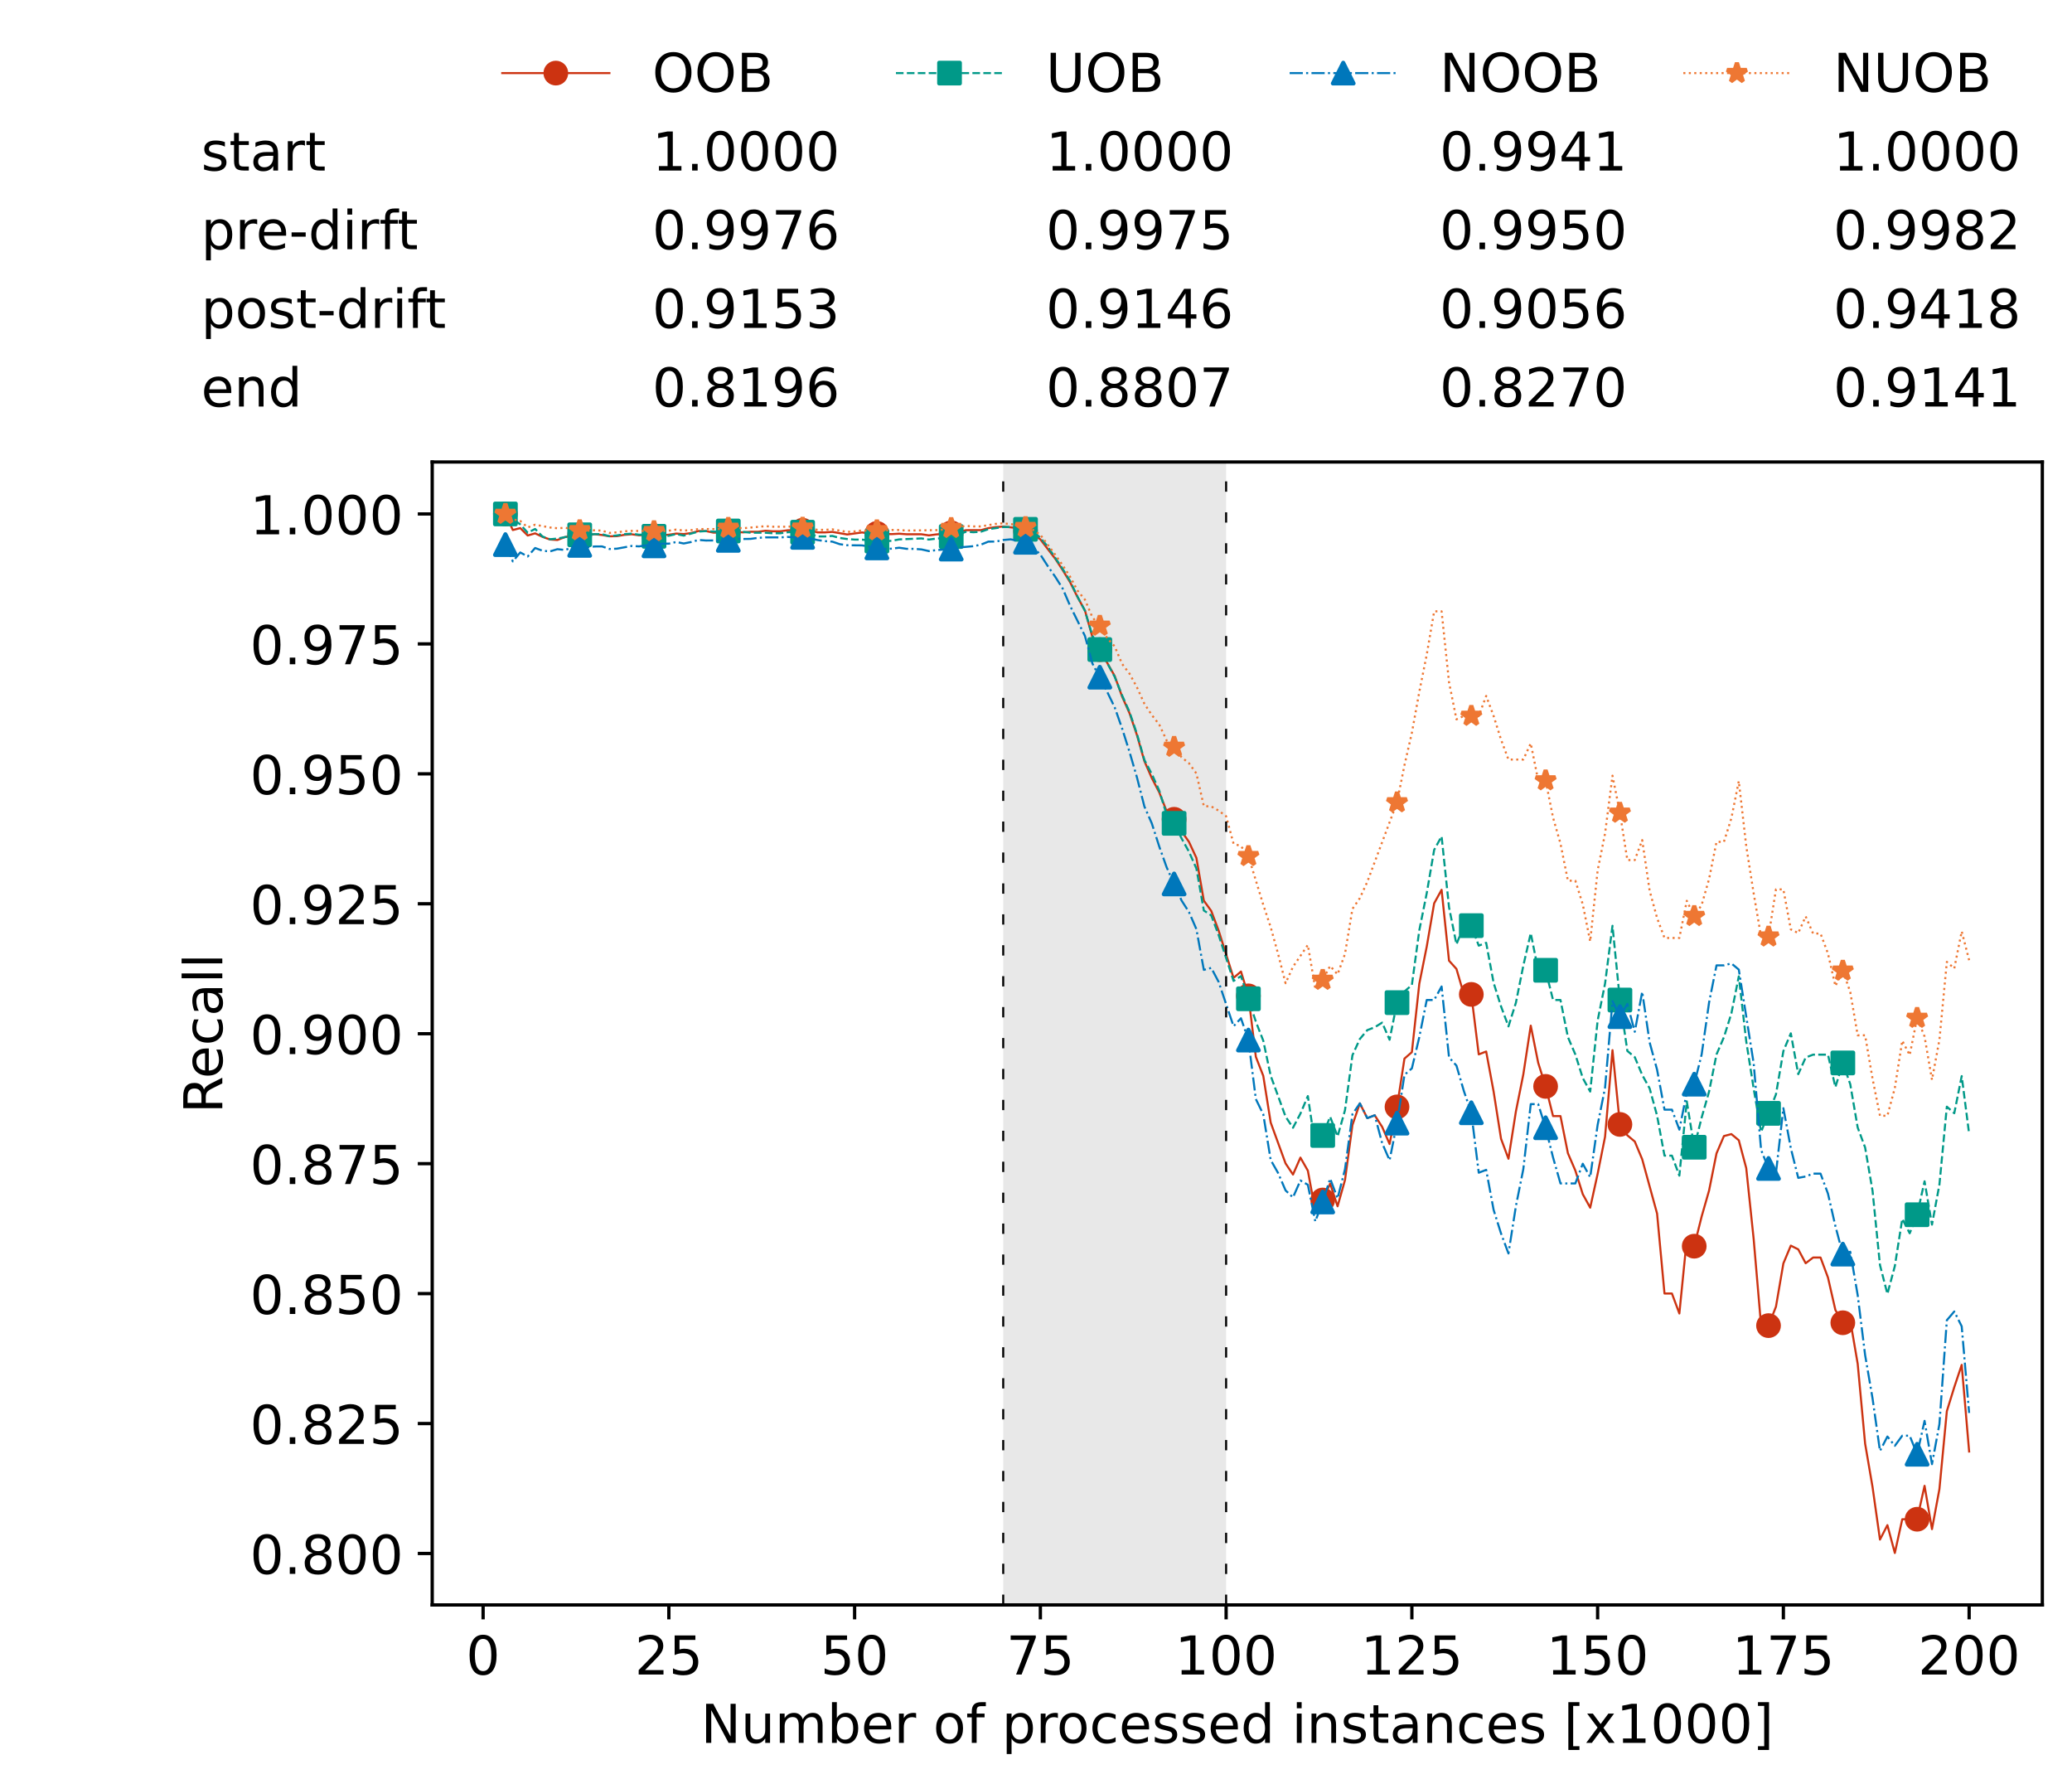 <?xml version="1.0" encoding="utf-8" standalone="no"?>
<!DOCTYPE svg PUBLIC "-//W3C//DTD SVG 1.1//EN"
  "http://www.w3.org/Graphics/SVG/1.1/DTD/svg11.dtd">
<!-- Created with matplotlib (https://matplotlib.org/) -->
<svg height="432.615pt" version="1.1" viewBox="0 0 502.65 432.615" width="502.65pt" xmlns="http://www.w3.org/2000/svg" xmlns:xlink="http://www.w3.org/1999/xlink">
 <defs>
  <style type="text/css">*{stroke-linecap:butt;stroke-linejoin:round;}</style>
 </defs>
 <g id="figure_1">
  <g id="patch_1">
   <path d="M 0 432.615 
L 502.65 432.615 
L 502.65 0 
L 0 0 
z
" style="fill:#ffffff;"/>
  </g>
  <g id="axes_1">
   <g id="patch_2">
    <path d="M 104.85 389.252 
L 495.45 389.252 
L 495.45 112.052 
L 104.85 112.052 
z
" style="fill:#ffffff;"/>
   </g>
   <g id="patch_3">
    <path clip-path="url(#pd6fd01fbe6)" d="M 297.446 389.252 
L 297.446 112.052 
L 243.372 112.052 
L 243.372 389.252 
z
" style="fill:#d3d3d3;opacity:0.5;"/>
   </g>
   <g id="matplotlib.axis_1">
    <g id="xtick_1">
     <g id="line2d_1">
      <defs>
       <path d="M 0 0 
L 0 3.5 
" id="m40e024e9a7" style="stroke:#000000;stroke-width:0.8;"/>
      </defs>
      <g>
       <use style="stroke:#000000;stroke-width:0.8;" x="117.197" xlink:href="#m40e024e9a7" y="389.252"/>
      </g>
     </g>
     <g id="text_1">
      <!-- 0 -->
      <g transform="translate(113.061 406.13)scale(0.13 -0.13)">
       <defs>
        <path d="M 31.781 66.406 
Q 24.172 66.406 20.328 58.906 
Q 16.5 51.422 16.5 36.375 
Q 16.5 21.391 20.328 13.891 
Q 24.172 6.391 31.781 6.391 
Q 39.453 6.391 43.281 13.891 
Q 47.125 21.391 47.125 36.375 
Q 47.125 51.422 43.281 58.906 
Q 39.453 66.406 31.781 66.406 
z
M 31.781 74.219 
Q 44.047 74.219 50.516 64.516 
Q 56.984 54.828 56.984 36.375 
Q 56.984 17.969 50.516 8.266 
Q 44.047 -1.422 31.781 -1.422 
Q 19.531 -1.422 13.062 8.266 
Q 6.594 17.969 6.594 36.375 
Q 6.594 54.828 13.062 64.516 
Q 19.531 74.219 31.781 74.219 
z
" id="DejaVuSans-48"/>
       </defs>
       <use xlink:href="#DejaVuSans-48"/>
      </g>
     </g>
    </g>
    <g id="xtick_2">
     <g id="line2d_2">
      <g>
       <use style="stroke:#000000;stroke-width:0.8;" x="162.259" xlink:href="#m40e024e9a7" y="389.252"/>
      </g>
     </g>
     <g id="text_2">
      <!-- 25 -->
      <g transform="translate(153.988 406.13)scale(0.13 -0.13)">
       <defs>
        <path d="M 19.188 8.297 
L 53.609 8.297 
L 53.609 0 
L 7.328 0 
L 7.328 8.297 
Q 12.938 14.109 22.625 23.891 
Q 32.328 33.688 34.812 36.531 
Q 39.547 41.844 41.422 45.531 
Q 43.312 49.219 43.312 52.781 
Q 43.312 58.594 39.234 62.25 
Q 35.156 65.922 28.609 65.922 
Q 23.969 65.922 18.812 64.312 
Q 13.672 62.703 7.812 59.422 
L 7.812 69.391 
Q 13.766 71.781 18.938 73 
Q 24.125 74.219 28.422 74.219 
Q 39.75 74.219 46.484 68.547 
Q 53.219 62.891 53.219 53.422 
Q 53.219 48.922 51.531 44.891 
Q 49.859 40.875 45.406 35.406 
Q 44.188 33.984 37.641 27.219 
Q 31.109 20.453 19.188 8.297 
z
" id="DejaVuSans-50"/>
        <path d="M 10.797 72.906 
L 49.516 72.906 
L 49.516 64.594 
L 19.828 64.594 
L 19.828 46.734 
Q 21.969 47.469 24.109 47.828 
Q 26.266 48.188 28.422 48.188 
Q 40.625 48.188 47.75 41.5 
Q 54.891 34.812 54.891 23.391 
Q 54.891 11.625 47.562 5.094 
Q 40.234 -1.422 26.906 -1.422 
Q 22.312 -1.422 17.547 -0.641 
Q 12.797 0.141 7.719 1.703 
L 7.719 11.625 
Q 12.109 9.234 16.797 8.062 
Q 21.484 6.891 26.703 6.891 
Q 35.156 6.891 40.078 11.328 
Q 45.016 15.766 45.016 23.391 
Q 45.016 31 40.078 35.438 
Q 35.156 39.891 26.703 39.891 
Q 22.75 39.891 18.812 39.016 
Q 14.891 38.141 10.797 36.281 
z
" id="DejaVuSans-53"/>
       </defs>
       <use xlink:href="#DejaVuSans-50"/>
       <use x="63.623" xlink:href="#DejaVuSans-53"/>
      </g>
     </g>
    </g>
    <g id="xtick_3">
     <g id="line2d_3">
      <g>
       <use style="stroke:#000000;stroke-width:0.8;" x="207.322" xlink:href="#m40e024e9a7" y="389.252"/>
      </g>
     </g>
     <g id="text_3">
      <!-- 50 -->
      <g transform="translate(199.05 406.13)scale(0.13 -0.13)">
       <use xlink:href="#DejaVuSans-53"/>
       <use x="63.623" xlink:href="#DejaVuSans-48"/>
      </g>
     </g>
    </g>
    <g id="xtick_4">
     <g id="line2d_4">
      <g>
       <use style="stroke:#000000;stroke-width:0.8;" x="252.384" xlink:href="#m40e024e9a7" y="389.252"/>
      </g>
     </g>
     <g id="text_4">
      <!-- 75 -->
      <g transform="translate(244.113 406.13)scale(0.13 -0.13)">
       <defs>
        <path d="M 8.203 72.906 
L 55.078 72.906 
L 55.078 68.703 
L 28.609 0 
L 18.312 0 
L 43.219 64.594 
L 8.203 64.594 
z
" id="DejaVuSans-55"/>
       </defs>
       <use xlink:href="#DejaVuSans-55"/>
       <use x="63.623" xlink:href="#DejaVuSans-53"/>
      </g>
     </g>
    </g>
    <g id="xtick_5">
     <g id="line2d_5">
      <g>
       <use style="stroke:#000000;stroke-width:0.8;" x="297.446" xlink:href="#m40e024e9a7" y="389.252"/>
      </g>
     </g>
     <g id="text_5">
      <!-- 100 -->
      <g transform="translate(285.039 406.13)scale(0.13 -0.13)">
       <defs>
        <path d="M 12.406 8.297 
L 28.516 8.297 
L 28.516 63.922 
L 10.984 60.406 
L 10.984 69.391 
L 28.422 72.906 
L 38.281 72.906 
L 38.281 8.297 
L 54.391 8.297 
L 54.391 0 
L 12.406 0 
z
" id="DejaVuSans-49"/>
       </defs>
       <use xlink:href="#DejaVuSans-49"/>
       <use x="63.623" xlink:href="#DejaVuSans-48"/>
       <use x="127.246" xlink:href="#DejaVuSans-48"/>
      </g>
     </g>
    </g>
    <g id="xtick_6">
     <g id="line2d_6">
      <g>
       <use style="stroke:#000000;stroke-width:0.8;" x="342.509" xlink:href="#m40e024e9a7" y="389.252"/>
      </g>
     </g>
     <g id="text_6">
      <!-- 125 -->
      <g transform="translate(330.102 406.13)scale(0.13 -0.13)">
       <use xlink:href="#DejaVuSans-49"/>
       <use x="63.623" xlink:href="#DejaVuSans-50"/>
       <use x="127.246" xlink:href="#DejaVuSans-53"/>
      </g>
     </g>
    </g>
    <g id="xtick_7">
     <g id="line2d_7">
      <g>
       <use style="stroke:#000000;stroke-width:0.8;" x="387.571" xlink:href="#m40e024e9a7" y="389.252"/>
      </g>
     </g>
     <g id="text_7">
      <!-- 150 -->
      <g transform="translate(375.164 406.13)scale(0.13 -0.13)">
       <use xlink:href="#DejaVuSans-49"/>
       <use x="63.623" xlink:href="#DejaVuSans-53"/>
       <use x="127.246" xlink:href="#DejaVuSans-48"/>
      </g>
     </g>
    </g>
    <g id="xtick_8">
     <g id="line2d_8">
      <g>
       <use style="stroke:#000000;stroke-width:0.8;" x="432.633" xlink:href="#m40e024e9a7" y="389.252"/>
      </g>
     </g>
     <g id="text_8">
      <!-- 175 -->
      <g transform="translate(420.226 406.13)scale(0.13 -0.13)">
       <use xlink:href="#DejaVuSans-49"/>
       <use x="63.623" xlink:href="#DejaVuSans-55"/>
       <use x="127.246" xlink:href="#DejaVuSans-53"/>
      </g>
     </g>
    </g>
    <g id="xtick_9">
     <g id="line2d_9">
      <g>
       <use style="stroke:#000000;stroke-width:0.8;" x="477.695" xlink:href="#m40e024e9a7" y="389.252"/>
      </g>
     </g>
     <g id="text_9">
      <!-- 200 -->
      <g transform="translate(465.289 406.13)scale(0.13 -0.13)">
       <use xlink:href="#DejaVuSans-50"/>
       <use x="63.623" xlink:href="#DejaVuSans-48"/>
       <use x="127.246" xlink:href="#DejaVuSans-48"/>
      </g>
     </g>
    </g>
    <g id="text_10">
     <!-- Number of processed instances [x1000] -->
     <g transform="translate(170.025 422.711)scale(0.13 -0.13)">
      <defs>
       <path d="M 9.812 72.906 
L 23.094 72.906 
L 55.422 11.922 
L 55.422 72.906 
L 64.984 72.906 
L 64.984 0 
L 51.703 0 
L 19.391 60.984 
L 19.391 0 
L 9.812 0 
z
" id="DejaVuSans-78"/>
       <path d="M 8.5 21.578 
L 8.5 54.688 
L 17.484 54.688 
L 17.484 21.922 
Q 17.484 14.156 20.5 10.266 
Q 23.531 6.391 29.594 6.391 
Q 36.859 6.391 41.078 11.031 
Q 45.312 15.672 45.312 23.688 
L 45.312 54.688 
L 54.297 54.688 
L 54.297 0 
L 45.312 0 
L 45.312 8.406 
Q 42.047 3.422 37.719 1 
Q 33.406 -1.422 27.688 -1.422 
Q 18.266 -1.422 13.375 4.438 
Q 8.5 10.297 8.5 21.578 
z
M 31.109 56 
z
" id="DejaVuSans-117"/>
       <path d="M 52 44.188 
Q 55.375 50.25 60.062 53.125 
Q 64.75 56 71.094 56 
Q 79.641 56 84.281 50.016 
Q 88.922 44.047 88.922 33.016 
L 88.922 0 
L 79.891 0 
L 79.891 32.719 
Q 79.891 40.578 77.094 44.375 
Q 74.312 48.188 68.609 48.188 
Q 61.625 48.188 57.562 43.547 
Q 53.516 38.922 53.516 30.906 
L 53.516 0 
L 44.484 0 
L 44.484 32.719 
Q 44.484 40.625 41.703 44.406 
Q 38.922 48.188 33.109 48.188 
Q 26.219 48.188 22.156 43.531 
Q 18.109 38.875 18.109 30.906 
L 18.109 0 
L 9.078 0 
L 9.078 54.688 
L 18.109 54.688 
L 18.109 46.188 
Q 21.188 51.219 25.484 53.609 
Q 29.781 56 35.688 56 
Q 41.656 56 45.828 52.969 
Q 50 49.953 52 44.188 
z
" id="DejaVuSans-109"/>
       <path d="M 48.688 27.297 
Q 48.688 37.203 44.609 42.844 
Q 40.531 48.484 33.406 48.484 
Q 26.266 48.484 22.188 42.844 
Q 18.109 37.203 18.109 27.297 
Q 18.109 17.391 22.188 11.75 
Q 26.266 6.109 33.406 6.109 
Q 40.531 6.109 44.609 11.75 
Q 48.688 17.391 48.688 27.297 
z
M 18.109 46.391 
Q 20.953 51.266 25.266 53.625 
Q 29.594 56 35.594 56 
Q 45.562 56 51.781 48.094 
Q 58.016 40.188 58.016 27.297 
Q 58.016 14.406 51.781 6.484 
Q 45.562 -1.422 35.594 -1.422 
Q 29.594 -1.422 25.266 0.953 
Q 20.953 3.328 18.109 8.203 
L 18.109 0 
L 9.078 0 
L 9.078 75.984 
L 18.109 75.984 
z
" id="DejaVuSans-98"/>
       <path d="M 56.203 29.594 
L 56.203 25.203 
L 14.891 25.203 
Q 15.484 15.922 20.484 11.062 
Q 25.484 6.203 34.422 6.203 
Q 39.594 6.203 44.453 7.469 
Q 49.312 8.734 54.109 11.281 
L 54.109 2.781 
Q 49.266 0.734 44.188 -0.344 
Q 39.109 -1.422 33.891 -1.422 
Q 20.797 -1.422 13.156 6.188 
Q 5.516 13.812 5.516 26.812 
Q 5.516 40.234 12.766 48.109 
Q 20.016 56 32.328 56 
Q 43.359 56 49.781 48.891 
Q 56.203 41.797 56.203 29.594 
z
M 47.219 32.234 
Q 47.125 39.594 43.094 43.984 
Q 39.062 48.391 32.422 48.391 
Q 24.906 48.391 20.391 44.141 
Q 15.875 39.891 15.188 32.172 
z
" id="DejaVuSans-101"/>
       <path d="M 41.109 46.297 
Q 39.594 47.172 37.812 47.578 
Q 36.031 48 33.891 48 
Q 26.266 48 22.188 43.047 
Q 18.109 38.094 18.109 28.812 
L 18.109 0 
L 9.078 0 
L 9.078 54.688 
L 18.109 54.688 
L 18.109 46.188 
Q 20.953 51.172 25.484 53.578 
Q 30.031 56 36.531 56 
Q 37.453 56 38.578 55.875 
Q 39.703 55.766 41.062 55.516 
z
" id="DejaVuSans-114"/>
       <path id="DejaVuSans-32"/>
       <path d="M 30.609 48.391 
Q 23.391 48.391 19.188 42.75 
Q 14.984 37.109 14.984 27.297 
Q 14.984 17.484 19.156 11.844 
Q 23.344 6.203 30.609 6.203 
Q 37.797 6.203 41.984 11.859 
Q 46.188 17.531 46.188 27.297 
Q 46.188 37.016 41.984 42.703 
Q 37.797 48.391 30.609 48.391 
z
M 30.609 56 
Q 42.328 56 49.016 48.375 
Q 55.719 40.766 55.719 27.297 
Q 55.719 13.875 49.016 6.219 
Q 42.328 -1.422 30.609 -1.422 
Q 18.844 -1.422 12.172 6.219 
Q 5.516 13.875 5.516 27.297 
Q 5.516 40.766 12.172 48.375 
Q 18.844 56 30.609 56 
z
" id="DejaVuSans-111"/>
       <path d="M 37.109 75.984 
L 37.109 68.5 
L 28.516 68.5 
Q 23.688 68.5 21.797 66.547 
Q 19.922 64.594 19.922 59.516 
L 19.922 54.688 
L 34.719 54.688 
L 34.719 47.703 
L 19.922 47.703 
L 19.922 0 
L 10.891 0 
L 10.891 47.703 
L 2.297 47.703 
L 2.297 54.688 
L 10.891 54.688 
L 10.891 58.5 
Q 10.891 67.625 15.141 71.797 
Q 19.391 75.984 28.609 75.984 
z
" id="DejaVuSans-102"/>
       <path d="M 18.109 8.203 
L 18.109 -20.797 
L 9.078 -20.797 
L 9.078 54.688 
L 18.109 54.688 
L 18.109 46.391 
Q 20.953 51.266 25.266 53.625 
Q 29.594 56 35.594 56 
Q 45.562 56 51.781 48.094 
Q 58.016 40.188 58.016 27.297 
Q 58.016 14.406 51.781 6.484 
Q 45.562 -1.422 35.594 -1.422 
Q 29.594 -1.422 25.266 0.953 
Q 20.953 3.328 18.109 8.203 
z
M 48.688 27.297 
Q 48.688 37.203 44.609 42.844 
Q 40.531 48.484 33.406 48.484 
Q 26.266 48.484 22.188 42.844 
Q 18.109 37.203 18.109 27.297 
Q 18.109 17.391 22.188 11.75 
Q 26.266 6.109 33.406 6.109 
Q 40.531 6.109 44.609 11.75 
Q 48.688 17.391 48.688 27.297 
z
" id="DejaVuSans-112"/>
       <path d="M 48.781 52.594 
L 48.781 44.188 
Q 44.969 46.297 41.141 47.344 
Q 37.312 48.391 33.406 48.391 
Q 24.656 48.391 19.812 42.844 
Q 14.984 37.312 14.984 27.297 
Q 14.984 17.281 19.812 11.734 
Q 24.656 6.203 33.406 6.203 
Q 37.312 6.203 41.141 7.25 
Q 44.969 8.297 48.781 10.406 
L 48.781 2.094 
Q 45.016 0.344 40.984 -0.531 
Q 36.969 -1.422 32.422 -1.422 
Q 20.062 -1.422 12.781 6.344 
Q 5.516 14.109 5.516 27.297 
Q 5.516 40.672 12.859 48.328 
Q 20.219 56 33.016 56 
Q 37.156 56 41.109 55.141 
Q 45.062 54.297 48.781 52.594 
z
" id="DejaVuSans-99"/>
       <path d="M 44.281 53.078 
L 44.281 44.578 
Q 40.484 46.531 36.375 47.5 
Q 32.281 48.484 27.875 48.484 
Q 21.188 48.484 17.844 46.438 
Q 14.5 44.391 14.5 40.281 
Q 14.5 37.156 16.891 35.375 
Q 19.281 33.594 26.516 31.984 
L 29.594 31.297 
Q 39.156 29.25 43.188 25.516 
Q 47.219 21.781 47.219 15.094 
Q 47.219 7.469 41.188 3.016 
Q 35.156 -1.422 24.609 -1.422 
Q 20.219 -1.422 15.453 -0.562 
Q 10.688 0.297 5.422 2 
L 5.422 11.281 
Q 10.406 8.688 15.234 7.391 
Q 20.062 6.109 24.812 6.109 
Q 31.156 6.109 34.562 8.281 
Q 37.984 10.453 37.984 14.406 
Q 37.984 18.062 35.516 20.016 
Q 33.062 21.969 24.703 23.781 
L 21.578 24.516 
Q 13.234 26.266 9.516 29.906 
Q 5.812 33.547 5.812 39.891 
Q 5.812 47.609 11.281 51.797 
Q 16.75 56 26.812 56 
Q 31.781 56 36.172 55.266 
Q 40.578 54.547 44.281 53.078 
z
" id="DejaVuSans-115"/>
       <path d="M 45.406 46.391 
L 45.406 75.984 
L 54.391 75.984 
L 54.391 0 
L 45.406 0 
L 45.406 8.203 
Q 42.578 3.328 38.25 0.953 
Q 33.938 -1.422 27.875 -1.422 
Q 17.969 -1.422 11.734 6.484 
Q 5.516 14.406 5.516 27.297 
Q 5.516 40.188 11.734 48.094 
Q 17.969 56 27.875 56 
Q 33.938 56 38.25 53.625 
Q 42.578 51.266 45.406 46.391 
z
M 14.797 27.297 
Q 14.797 17.391 18.875 11.75 
Q 22.953 6.109 30.078 6.109 
Q 37.203 6.109 41.297 11.75 
Q 45.406 17.391 45.406 27.297 
Q 45.406 37.203 41.297 42.844 
Q 37.203 48.484 30.078 48.484 
Q 22.953 48.484 18.875 42.844 
Q 14.797 37.203 14.797 27.297 
z
" id="DejaVuSans-100"/>
       <path d="M 9.422 54.688 
L 18.406 54.688 
L 18.406 0 
L 9.422 0 
z
M 9.422 75.984 
L 18.406 75.984 
L 18.406 64.594 
L 9.422 64.594 
z
" id="DejaVuSans-105"/>
       <path d="M 54.891 33.016 
L 54.891 0 
L 45.906 0 
L 45.906 32.719 
Q 45.906 40.484 42.875 44.328 
Q 39.844 48.188 33.797 48.188 
Q 26.516 48.188 22.312 43.547 
Q 18.109 38.922 18.109 30.906 
L 18.109 0 
L 9.078 0 
L 9.078 54.688 
L 18.109 54.688 
L 18.109 46.188 
Q 21.344 51.125 25.703 53.562 
Q 30.078 56 35.797 56 
Q 45.219 56 50.047 50.172 
Q 54.891 44.344 54.891 33.016 
z
" id="DejaVuSans-110"/>
       <path d="M 18.312 70.219 
L 18.312 54.688 
L 36.812 54.688 
L 36.812 47.703 
L 18.312 47.703 
L 18.312 18.016 
Q 18.312 11.328 20.141 9.422 
Q 21.969 7.516 27.594 7.516 
L 36.812 7.516 
L 36.812 0 
L 27.594 0 
Q 17.188 0 13.234 3.875 
Q 9.281 7.766 9.281 18.016 
L 9.281 47.703 
L 2.688 47.703 
L 2.688 54.688 
L 9.281 54.688 
L 9.281 70.219 
z
" id="DejaVuSans-116"/>
       <path d="M 34.281 27.484 
Q 23.391 27.484 19.188 25 
Q 14.984 22.516 14.984 16.5 
Q 14.984 11.719 18.141 8.906 
Q 21.297 6.109 26.703 6.109 
Q 34.188 6.109 38.703 11.406 
Q 43.219 16.703 43.219 25.484 
L 43.219 27.484 
z
M 52.203 31.203 
L 52.203 0 
L 43.219 0 
L 43.219 8.297 
Q 40.141 3.328 35.547 0.953 
Q 30.953 -1.422 24.312 -1.422 
Q 15.922 -1.422 10.953 3.297 
Q 6 8.016 6 15.922 
Q 6 25.141 12.172 29.828 
Q 18.359 34.516 30.609 34.516 
L 43.219 34.516 
L 43.219 35.406 
Q 43.219 41.609 39.141 45 
Q 35.062 48.391 27.688 48.391 
Q 23 48.391 18.547 47.266 
Q 14.109 46.141 10.016 43.891 
L 10.016 52.203 
Q 14.938 54.109 19.578 55.047 
Q 24.219 56 28.609 56 
Q 40.484 56 46.344 49.844 
Q 52.203 43.703 52.203 31.203 
z
" id="DejaVuSans-97"/>
       <path d="M 8.594 75.984 
L 29.297 75.984 
L 29.297 69 
L 17.578 69 
L 17.578 -6.203 
L 29.297 -6.203 
L 29.297 -13.188 
L 8.594 -13.188 
z
" id="DejaVuSans-91"/>
       <path d="M 54.891 54.688 
L 35.109 28.078 
L 55.906 0 
L 45.312 0 
L 29.391 21.484 
L 13.484 0 
L 2.875 0 
L 24.125 28.609 
L 4.688 54.688 
L 15.281 54.688 
L 29.781 35.203 
L 44.281 54.688 
z
" id="DejaVuSans-120"/>
       <path d="M 30.422 75.984 
L 30.422 -13.188 
L 9.719 -13.188 
L 9.719 -6.203 
L 21.391 -6.203 
L 21.391 69 
L 9.719 69 
L 9.719 75.984 
z
" id="DejaVuSans-93"/>
      </defs>
      <use xlink:href="#DejaVuSans-78"/>
      <use x="74.805" xlink:href="#DejaVuSans-117"/>
      <use x="138.184" xlink:href="#DejaVuSans-109"/>
      <use x="235.596" xlink:href="#DejaVuSans-98"/>
      <use x="299.072" xlink:href="#DejaVuSans-101"/>
      <use x="360.596" xlink:href="#DejaVuSans-114"/>
      <use x="401.709" xlink:href="#DejaVuSans-32"/>
      <use x="433.496" xlink:href="#DejaVuSans-111"/>
      <use x="494.678" xlink:href="#DejaVuSans-102"/>
      <use x="529.883" xlink:href="#DejaVuSans-32"/>
      <use x="561.67" xlink:href="#DejaVuSans-112"/>
      <use x="625.146" xlink:href="#DejaVuSans-114"/>
      <use x="664.01" xlink:href="#DejaVuSans-111"/>
      <use x="725.191" xlink:href="#DejaVuSans-99"/>
      <use x="780.172" xlink:href="#DejaVuSans-101"/>
      <use x="841.695" xlink:href="#DejaVuSans-115"/>
      <use x="893.795" xlink:href="#DejaVuSans-115"/>
      <use x="945.895" xlink:href="#DejaVuSans-101"/>
      <use x="1007.418" xlink:href="#DejaVuSans-100"/>
      <use x="1070.895" xlink:href="#DejaVuSans-32"/>
      <use x="1102.682" xlink:href="#DejaVuSans-105"/>
      <use x="1130.465" xlink:href="#DejaVuSans-110"/>
      <use x="1193.844" xlink:href="#DejaVuSans-115"/>
      <use x="1245.943" xlink:href="#DejaVuSans-116"/>
      <use x="1285.152" xlink:href="#DejaVuSans-97"/>
      <use x="1346.432" xlink:href="#DejaVuSans-110"/>
      <use x="1409.811" xlink:href="#DejaVuSans-99"/>
      <use x="1464.791" xlink:href="#DejaVuSans-101"/>
      <use x="1526.314" xlink:href="#DejaVuSans-115"/>
      <use x="1578.414" xlink:href="#DejaVuSans-32"/>
      <use x="1610.201" xlink:href="#DejaVuSans-91"/>
      <use x="1649.215" xlink:href="#DejaVuSans-120"/>
      <use x="1708.395" xlink:href="#DejaVuSans-49"/>
      <use x="1772.018" xlink:href="#DejaVuSans-48"/>
      <use x="1835.641" xlink:href="#DejaVuSans-48"/>
      <use x="1899.264" xlink:href="#DejaVuSans-48"/>
      <use x="1962.887" xlink:href="#DejaVuSans-93"/>
     </g>
    </g>
   </g>
   <g id="matplotlib.axis_2">
    <g id="ytick_1">
     <g id="line2d_10">
      <defs>
       <path d="M 0 0 
L -3.5 0 
" id="m65e2f587bb" style="stroke:#000000;stroke-width:0.8;"/>
      </defs>
      <g>
       <use style="stroke:#000000;stroke-width:0.8;" x="104.85" xlink:href="#m65e2f587bb" y="376.775"/>
      </g>
     </g>
     <g id="text_11">
      <!-- 0.800 -->
      <g transform="translate(60.633 381.714)scale(0.13 -0.13)">
       <defs>
        <path d="M 10.688 12.406 
L 21 12.406 
L 21 0 
L 10.688 0 
z
" id="DejaVuSans-46"/>
        <path d="M 31.781 34.625 
Q 24.75 34.625 20.719 30.859 
Q 16.703 27.094 16.703 20.516 
Q 16.703 13.922 20.719 10.156 
Q 24.75 6.391 31.781 6.391 
Q 38.812 6.391 42.859 10.172 
Q 46.922 13.969 46.922 20.516 
Q 46.922 27.094 42.891 30.859 
Q 38.875 34.625 31.781 34.625 
z
M 21.922 38.812 
Q 15.578 40.375 12.031 44.719 
Q 8.5 49.078 8.5 55.328 
Q 8.5 64.062 14.719 69.141 
Q 20.953 74.219 31.781 74.219 
Q 42.672 74.219 48.875 69.141 
Q 55.078 64.062 55.078 55.328 
Q 55.078 49.078 51.531 44.719 
Q 48 40.375 41.703 38.812 
Q 48.828 37.156 52.797 32.312 
Q 56.781 27.484 56.781 20.516 
Q 56.781 9.906 50.312 4.234 
Q 43.844 -1.422 31.781 -1.422 
Q 19.734 -1.422 13.25 4.234 
Q 6.781 9.906 6.781 20.516 
Q 6.781 27.484 10.781 32.312 
Q 14.797 37.156 21.922 38.812 
z
M 18.312 54.391 
Q 18.312 48.734 21.844 45.562 
Q 25.391 42.391 31.781 42.391 
Q 38.141 42.391 41.719 45.562 
Q 45.312 48.734 45.312 54.391 
Q 45.312 60.062 41.719 63.234 
Q 38.141 66.406 31.781 66.406 
Q 25.391 66.406 21.844 63.234 
Q 18.312 60.062 18.312 54.391 
z
" id="DejaVuSans-56"/>
       </defs>
       <use xlink:href="#DejaVuSans-48"/>
       <use x="63.623" xlink:href="#DejaVuSans-46"/>
       <use x="95.41" xlink:href="#DejaVuSans-56"/>
       <use x="159.033" xlink:href="#DejaVuSans-48"/>
       <use x="222.656" xlink:href="#DejaVuSans-48"/>
      </g>
     </g>
    </g>
    <g id="ytick_2">
     <g id="line2d_11">
      <g>
       <use style="stroke:#000000;stroke-width:0.8;" x="104.85" xlink:href="#m65e2f587bb" y="345.26"/>
      </g>
     </g>
     <g id="text_12">
      <!-- 0.825 -->
      <g transform="translate(60.633 350.199)scale(0.13 -0.13)">
       <use xlink:href="#DejaVuSans-48"/>
       <use x="63.623" xlink:href="#DejaVuSans-46"/>
       <use x="95.41" xlink:href="#DejaVuSans-56"/>
       <use x="159.033" xlink:href="#DejaVuSans-50"/>
       <use x="222.656" xlink:href="#DejaVuSans-53"/>
      </g>
     </g>
    </g>
    <g id="ytick_3">
     <g id="line2d_12">
      <g>
       <use style="stroke:#000000;stroke-width:0.8;" x="104.85" xlink:href="#m65e2f587bb" y="313.744"/>
      </g>
     </g>
     <g id="text_13">
      <!-- 0.850 -->
      <g transform="translate(60.633 318.683)scale(0.13 -0.13)">
       <use xlink:href="#DejaVuSans-48"/>
       <use x="63.623" xlink:href="#DejaVuSans-46"/>
       <use x="95.41" xlink:href="#DejaVuSans-56"/>
       <use x="159.033" xlink:href="#DejaVuSans-53"/>
       <use x="222.656" xlink:href="#DejaVuSans-48"/>
      </g>
     </g>
    </g>
    <g id="ytick_4">
     <g id="line2d_13">
      <g>
       <use style="stroke:#000000;stroke-width:0.8;" x="104.85" xlink:href="#m65e2f587bb" y="282.229"/>
      </g>
     </g>
     <g id="text_14">
      <!-- 0.875 -->
      <g transform="translate(60.633 287.168)scale(0.13 -0.13)">
       <use xlink:href="#DejaVuSans-48"/>
       <use x="63.623" xlink:href="#DejaVuSans-46"/>
       <use x="95.41" xlink:href="#DejaVuSans-56"/>
       <use x="159.033" xlink:href="#DejaVuSans-55"/>
       <use x="222.656" xlink:href="#DejaVuSans-53"/>
      </g>
     </g>
    </g>
    <g id="ytick_5">
     <g id="line2d_14">
      <g>
       <use style="stroke:#000000;stroke-width:0.8;" x="104.85" xlink:href="#m65e2f587bb" y="250.713"/>
      </g>
     </g>
     <g id="text_15">
      <!-- 0.900 -->
      <g transform="translate(60.633 255.652)scale(0.13 -0.13)">
       <defs>
        <path d="M 10.984 1.516 
L 10.984 10.5 
Q 14.703 8.734 18.5 7.812 
Q 22.312 6.891 25.984 6.891 
Q 35.75 6.891 40.891 13.453 
Q 46.047 20.016 46.781 33.406 
Q 43.953 29.203 39.594 26.953 
Q 35.25 24.703 29.984 24.703 
Q 19.047 24.703 12.672 31.312 
Q 6.297 37.938 6.297 49.422 
Q 6.297 60.641 12.938 67.422 
Q 19.578 74.219 30.609 74.219 
Q 43.266 74.219 49.922 64.516 
Q 56.594 54.828 56.594 36.375 
Q 56.594 19.141 48.406 8.859 
Q 40.234 -1.422 26.422 -1.422 
Q 22.703 -1.422 18.891 -0.688 
Q 15.094 0.047 10.984 1.516 
z
M 30.609 32.422 
Q 37.25 32.422 41.125 36.953 
Q 45.016 41.5 45.016 49.422 
Q 45.016 57.281 41.125 61.844 
Q 37.25 66.406 30.609 66.406 
Q 23.969 66.406 20.094 61.844 
Q 16.219 57.281 16.219 49.422 
Q 16.219 41.5 20.094 36.953 
Q 23.969 32.422 30.609 32.422 
z
" id="DejaVuSans-57"/>
       </defs>
       <use xlink:href="#DejaVuSans-48"/>
       <use x="63.623" xlink:href="#DejaVuSans-46"/>
       <use x="95.41" xlink:href="#DejaVuSans-57"/>
       <use x="159.033" xlink:href="#DejaVuSans-48"/>
       <use x="222.656" xlink:href="#DejaVuSans-48"/>
      </g>
     </g>
    </g>
    <g id="ytick_6">
     <g id="line2d_15">
      <g>
       <use style="stroke:#000000;stroke-width:0.8;" x="104.85" xlink:href="#m65e2f587bb" y="219.198"/>
      </g>
     </g>
     <g id="text_16">
      <!-- 0.925 -->
      <g transform="translate(60.633 224.137)scale(0.13 -0.13)">
       <use xlink:href="#DejaVuSans-48"/>
       <use x="63.623" xlink:href="#DejaVuSans-46"/>
       <use x="95.41" xlink:href="#DejaVuSans-57"/>
       <use x="159.033" xlink:href="#DejaVuSans-50"/>
       <use x="222.656" xlink:href="#DejaVuSans-53"/>
      </g>
     </g>
    </g>
    <g id="ytick_7">
     <g id="line2d_16">
      <g>
       <use style="stroke:#000000;stroke-width:0.8;" x="104.85" xlink:href="#m65e2f587bb" y="187.683"/>
      </g>
     </g>
     <g id="text_17">
      <!-- 0.950 -->
      <g transform="translate(60.633 192.622)scale(0.13 -0.13)">
       <use xlink:href="#DejaVuSans-48"/>
       <use x="63.623" xlink:href="#DejaVuSans-46"/>
       <use x="95.41" xlink:href="#DejaVuSans-57"/>
       <use x="159.033" xlink:href="#DejaVuSans-53"/>
       <use x="222.656" xlink:href="#DejaVuSans-48"/>
      </g>
     </g>
    </g>
    <g id="ytick_8">
     <g id="line2d_17">
      <g>
       <use style="stroke:#000000;stroke-width:0.8;" x="104.85" xlink:href="#m65e2f587bb" y="156.167"/>
      </g>
     </g>
     <g id="text_18">
      <!-- 0.975 -->
      <g transform="translate(60.633 161.106)scale(0.13 -0.13)">
       <use xlink:href="#DejaVuSans-48"/>
       <use x="63.623" xlink:href="#DejaVuSans-46"/>
       <use x="95.41" xlink:href="#DejaVuSans-57"/>
       <use x="159.033" xlink:href="#DejaVuSans-55"/>
       <use x="222.656" xlink:href="#DejaVuSans-53"/>
      </g>
     </g>
    </g>
    <g id="ytick_9">
     <g id="line2d_18">
      <g>
       <use style="stroke:#000000;stroke-width:0.8;" x="104.85" xlink:href="#m65e2f587bb" y="124.652"/>
      </g>
     </g>
     <g id="text_19">
      <!-- 1.000 -->
      <g transform="translate(60.633 129.591)scale(0.13 -0.13)">
       <use xlink:href="#DejaVuSans-49"/>
       <use x="63.623" xlink:href="#DejaVuSans-46"/>
       <use x="95.41" xlink:href="#DejaVuSans-48"/>
       <use x="159.033" xlink:href="#DejaVuSans-48"/>
       <use x="222.656" xlink:href="#DejaVuSans-48"/>
      </g>
     </g>
    </g>
    <g id="text_20">
     <!-- Recall -->
     <g transform="translate(53.93 270.044)rotate(-90)scale(0.13 -0.13)">
      <defs>
       <path d="M 44.391 34.188 
Q 47.562 33.109 50.562 29.594 
Q 53.562 26.078 56.594 19.922 
L 66.609 0 
L 56 0 
L 46.688 18.703 
Q 43.062 26.031 39.672 28.422 
Q 36.281 30.812 30.422 30.812 
L 19.672 30.812 
L 19.672 0 
L 9.812 0 
L 9.812 72.906 
L 32.078 72.906 
Q 44.578 72.906 50.734 67.672 
Q 56.891 62.453 56.891 51.906 
Q 56.891 45.016 53.688 40.469 
Q 50.484 35.938 44.391 34.188 
z
M 19.672 64.797 
L 19.672 38.922 
L 32.078 38.922 
Q 39.203 38.922 42.844 42.219 
Q 46.484 45.516 46.484 51.906 
Q 46.484 58.297 42.844 61.547 
Q 39.203 64.797 32.078 64.797 
z
" id="DejaVuSans-82"/>
       <path d="M 9.422 75.984 
L 18.406 75.984 
L 18.406 0 
L 9.422 0 
z
" id="DejaVuSans-108"/>
      </defs>
      <use xlink:href="#DejaVuSans-82"/>
      <use x="64.982" xlink:href="#DejaVuSans-101"/>
      <use x="126.506" xlink:href="#DejaVuSans-99"/>
      <use x="181.486" xlink:href="#DejaVuSans-97"/>
      <use x="242.766" xlink:href="#DejaVuSans-108"/>
      <use x="270.549" xlink:href="#DejaVuSans-108"/>
     </g>
    </g>
   </g>
   <g id="line2d_19"/>
   <g id="line2d_20"/>
   <g id="line2d_21"/>
   <g id="line2d_22"/>
   <g id="line2d_23"/>
   <g id="line2d_24">
    <path clip-path="url(#pd6fd01fbe6)" d="M 122.605 124.652 
L 124.407 128.551 
L 126.21 128.081 
L 128.012 129.878 
L 129.815 129.357 
L 131.617 130.208 
L 133.419 130.846 
L 135.222 130.966 
L 137.024 130.264 
L 140.629 129.725 
L 142.432 129.749 
L 144.234 129.558 
L 146.037 129.755 
L 147.839 130.07 
L 149.642 130.038 
L 151.444 129.721 
L 153.247 129.581 
L 155.049 129.832 
L 156.852 129.698 
L 158.654 129.954 
L 162.259 129.688 
L 164.062 129.409 
L 165.864 129.526 
L 167.667 129.287 
L 169.469 128.786 
L 171.272 128.805 
L 173.074 129.178 
L 174.877 129.168 
L 178.482 129.008 
L 180.284 129.115 
L 182.087 128.97 
L 183.889 128.97 
L 185.692 128.725 
L 187.494 128.853 
L 189.297 128.853 
L 191.099 128.61 
L 196.507 128.606 
L 198.309 129.119 
L 200.112 129.124 
L 201.914 129 
L 205.519 129.627 
L 209.124 129.137 
L 210.927 129.372 
L 212.729 129.372 
L 214.532 129.519 
L 216.334 129.539 
L 218.137 129.436 
L 219.939 129.575 
L 223.544 129.578 
L 225.347 129.851 
L 227.149 129.609 
L 228.952 129.484 
L 232.557 128.983 
L 234.359 128.587 
L 237.964 128.578 
L 239.767 128.087 
L 241.569 127.83 
L 243.372 127.701 
L 246.976 128.09 
L 250.581 129.436 
L 252.384 130.82 
L 255.989 135.514 
L 257.791 138.254 
L 259.594 141.206 
L 261.396 144.821 
L 263.199 148.063 
L 265.001 154.463 
L 270.409 163.935 
L 272.211 168.941 
L 274.014 172.98 
L 275.816 178.294 
L 277.619 184.597 
L 279.421 188.708 
L 281.224 192.18 
L 283.026 196.774 
L 284.829 198.706 
L 286.631 201.62 
L 288.434 204.18 
L 290.236 208.082 
L 292.039 218.429 
L 293.841 220.941 
L 295.644 225.737 
L 299.249 237.181 
L 301.051 235.629 
L 302.854 241.534 
L 304.656 256.31 
L 306.459 260.933 
L 308.261 272.267 
L 311.866 282.168 
L 313.669 284.869 
L 315.471 280.759 
L 317.274 283.929 
L 319.076 293.649 
L 320.879 291.045 
L 322.681 287.07 
L 324.484 292.565 
L 326.286 286.191 
L 328.089 272.857 
L 329.891 267.605 
L 331.694 271.186 
L 333.496 270.494 
L 335.299 273.307 
L 337.101 277.463 
L 338.904 268.459 
L 340.706 256.753 
L 342.509 255.177 
L 344.311 238.59 
L 346.114 229.586 
L 347.916 219.081 
L 349.719 215.807 
L 351.521 232.997 
L 353.324 234.998 
L 355.126 241.177 
L 356.928 241.177 
L 358.731 255.723 
L 360.533 255.03 
L 362.336 264.727 
L 364.138 276.187 
L 365.941 281.036 
L 367.743 269.576 
L 369.546 260.571 
L 371.348 248.753 
L 373.151 257.757 
L 374.953 263.487 
L 376.756 270.691 
L 378.558 270.691 
L 380.361 279.695 
L 382.163 283.897 
L 383.966 289.628 
L 385.768 292.902 
L 387.571 284.716 
L 389.373 275.712 
L 391.176 254.701 
L 392.978 272.71 
L 394.781 275.355 
L 396.583 276.856 
L 398.386 281.165 
L 401.991 294.326 
L 403.793 313.72 
L 405.596 313.72 
L 407.398 318.568 
L 409.201 300.559 
L 411.003 302.245 
L 412.806 295.041 
L 414.608 288.738 
L 416.411 279.734 
L 418.213 275.532 
L 420.016 275.054 
L 421.818 276.555 
L 423.621 283.308 
L 425.423 300.498 
L 427.226 321.509 
L 429.028 321.509 
L 430.831 316.925 
L 432.633 306.42 
L 434.436 302.11 
L 436.238 303.01 
L 438.041 306.381 
L 439.843 304.996 
L 441.646 304.996 
L 443.448 309.844 
L 445.251 317.723 
L 447.053 320.813 
L 448.856 320.24 
L 450.658 330.745 
L 452.461 350.139 
L 454.263 360.644 
L 456.066 373.4 
L 457.868 369.899 
L 459.671 376.652 
L 461.473 368.466 
L 465.078 368.466 
L 466.881 360.362 
L 468.683 370.867 
L 470.485 361.17 
L 472.288 342.261 
L 474.09 336.435 
L 475.893 331.032 
L 477.695 352.042 
L 477.695 352.042 
" style="fill:none;stroke:#cc3311;stroke-linecap:square;stroke-width:0.5;"/>
    <defs>
     <path d="M 0 2.5 
C 0.663 2.5 1.299 2.237 1.768 1.768 
C 2.237 1.299 2.5 0.663 2.5 0 
C 2.5 -0.663 2.237 -1.299 1.768 -1.768 
C 1.299 -2.237 0.663 -2.5 0 -2.5 
C -0.663 -2.5 -1.299 -2.237 -1.768 -1.768 
C -2.237 -1.299 -2.5 -0.663 -2.5 0 
C -2.5 0.663 -2.237 1.299 -1.768 1.768 
C -1.299 2.237 -0.663 2.5 0 2.5 
z
" id="m0b9584d263" style="stroke:#cc3311;"/>
    </defs>
    <g clip-path="url(#pd6fd01fbe6)">
     <use style="fill:#cc3311;stroke:#cc3311;" x="122.605" xlink:href="#m0b9584d263" y="124.652"/>
     <use style="fill:#cc3311;stroke:#cc3311;" x="140.629" xlink:href="#m0b9584d263" y="129.725"/>
     <use style="fill:#cc3311;stroke:#cc3311;" x="158.654" xlink:href="#m0b9584d263" y="129.954"/>
     <use style="fill:#cc3311;stroke:#cc3311;" x="176.679" xlink:href="#m0b9584d263" y="129.036"/>
     <use style="fill:#cc3311;stroke:#cc3311;" x="194.704" xlink:href="#m0b9584d263" y="128.602"/>
     <use style="fill:#cc3311;stroke:#cc3311;" x="212.729" xlink:href="#m0b9584d263" y="129.372"/>
     <use style="fill:#cc3311;stroke:#cc3311;" x="230.754" xlink:href="#m0b9584d263" y="129.236"/>
     <use style="fill:#cc3311;stroke:#cc3311;" x="248.779" xlink:href="#m0b9584d263" y="128.762"/>
     <use style="fill:#cc3311;stroke:#cc3311;" x="266.804" xlink:href="#m0b9584d263" y="157.563"/>
     <use style="fill:#cc3311;stroke:#cc3311;" x="284.829" xlink:href="#m0b9584d263" y="198.706"/>
     <use style="fill:#cc3311;stroke:#cc3311;" x="302.854" xlink:href="#m0b9584d263" y="241.534"/>
     <use style="fill:#cc3311;stroke:#cc3311;" x="320.879" xlink:href="#m0b9584d263" y="291.045"/>
     <use style="fill:#cc3311;stroke:#cc3311;" x="338.904" xlink:href="#m0b9584d263" y="268.459"/>
     <use style="fill:#cc3311;stroke:#cc3311;" x="356.928" xlink:href="#m0b9584d263" y="241.177"/>
     <use style="fill:#cc3311;stroke:#cc3311;" x="374.953" xlink:href="#m0b9584d263" y="263.487"/>
     <use style="fill:#cc3311;stroke:#cc3311;" x="392.978" xlink:href="#m0b9584d263" y="272.71"/>
     <use style="fill:#cc3311;stroke:#cc3311;" x="411.003" xlink:href="#m0b9584d263" y="302.245"/>
     <use style="fill:#cc3311;stroke:#cc3311;" x="429.028" xlink:href="#m0b9584d263" y="321.509"/>
     <use style="fill:#cc3311;stroke:#cc3311;" x="447.053" xlink:href="#m0b9584d263" y="320.813"/>
     <use style="fill:#cc3311;stroke:#cc3311;" x="465.078" xlink:href="#m0b9584d263" y="368.466"/>
    </g>
   </g>
   <g id="line2d_25"/>
   <g id="line2d_26"/>
   <g id="line2d_27"/>
   <g id="line2d_28"/>
   <g id="line2d_29">
    <path clip-path="url(#pd6fd01fbe6)" d="M 122.605 124.652 
L 126.21 127.179 
L 128.012 129.201 
L 129.815 128.291 
L 131.617 130.137 
L 133.419 130.786 
L 135.222 130.615 
L 138.827 129.943 
L 140.629 129.703 
L 142.432 129.729 
L 144.234 129.54 
L 146.037 129.555 
L 147.839 130.048 
L 149.642 129.864 
L 151.444 129.557 
L 153.247 129.426 
L 155.049 129.685 
L 156.852 129.683 
L 158.654 130.069 
L 160.457 130.063 
L 162.259 129.937 
L 164.062 129.532 
L 165.864 129.904 
L 169.469 128.919 
L 171.272 128.806 
L 173.074 128.926 
L 174.877 128.916 
L 176.679 128.784 
L 180.284 128.983 
L 182.087 129.204 
L 185.692 129.207 
L 187.494 129.335 
L 189.297 129.336 
L 191.099 129.092 
L 192.902 128.968 
L 194.704 129.078 
L 196.507 129.459 
L 198.309 130.105 
L 200.112 130.107 
L 201.914 129.983 
L 203.717 130.476 
L 205.519 130.734 
L 207.322 130.865 
L 209.124 130.879 
L 212.729 131.244 
L 214.532 131.271 
L 216.334 131.162 
L 218.137 130.821 
L 223.544 130.588 
L 225.347 130.861 
L 227.149 130.62 
L 228.952 130.494 
L 230.754 130.122 
L 232.557 129.616 
L 234.359 128.964 
L 236.162 129.082 
L 237.964 128.96 
L 239.767 128.345 
L 243.372 127.83 
L 245.174 127.808 
L 246.976 127.968 
L 250.581 128.897 
L 252.384 130.411 
L 254.186 132.594 
L 257.791 137.974 
L 259.594 140.925 
L 261.396 144.715 
L 263.199 148.137 
L 265.001 154.149 
L 270.409 164.142 
L 272.211 168.648 
L 274.014 172.687 
L 275.816 178.001 
L 277.619 184.305 
L 279.421 187.73 
L 281.224 191.748 
L 283.026 197.62 
L 284.829 199.687 
L 286.631 203.32 
L 288.434 206.58 
L 290.236 210.636 
L 292.039 220.826 
L 293.841 222.025 
L 295.644 226.821 
L 299.249 237.91 
L 301.051 236.746 
L 304.656 247.779 
L 306.459 252.401 
L 308.261 260.919 
L 311.866 270.82 
L 313.669 273.521 
L 315.471 270.095 
L 317.274 265.837 
L 319.076 277.987 
L 320.879 275.382 
L 322.681 270.839 
L 324.484 275.634 
L 326.286 269.26 
L 328.089 255.927 
L 329.891 251.987 
L 331.694 249.839 
L 333.496 249.146 
L 335.299 248.02 
L 337.101 252.176 
L 338.904 243.172 
L 340.706 240.471 
L 342.509 238.895 
L 344.311 225.625 
L 346.114 216.621 
L 347.916 206.116 
L 349.719 202.841 
L 351.521 220.032 
L 353.324 229.036 
L 355.126 224.504 
L 356.928 224.504 
L 358.731 229.353 
L 360.533 228.66 
L 362.336 238.357 
L 364.138 244.087 
L 365.941 248.936 
L 367.743 243.206 
L 369.546 234.201 
L 371.348 226.322 
L 373.151 235.327 
L 374.953 235.327 
L 376.756 242.53 
L 378.558 242.53 
L 380.361 251.535 
L 382.163 255.737 
L 383.966 261.467 
L 385.768 264.741 
L 387.571 247.551 
L 389.373 238.547 
L 391.176 224.54 
L 392.978 242.549 
L 394.781 254.89 
L 396.583 256.391 
L 398.386 260.701 
L 400.188 263.975 
L 401.991 270.587 
L 403.793 280.284 
L 405.596 280.284 
L 407.398 285.132 
L 409.201 267.124 
L 411.003 278.247 
L 412.806 271.043 
L 414.608 264.74 
L 416.411 255.736 
L 418.213 251.534 
L 420.016 245.803 
L 421.818 236.799 
L 423.621 252.557 
L 425.423 264.017 
L 427.226 274.522 
L 430.831 265.436 
L 432.633 254.931 
L 434.436 250.621 
L 436.238 260.526 
L 438.041 256.481 
L 439.843 255.788 
L 443.448 255.788 
L 445.251 263.667 
L 447.053 257.797 
L 448.856 262.954 
L 450.658 273.459 
L 452.461 278.307 
L 454.263 288.813 
L 456.066 306.821 
L 457.868 313.825 
L 459.671 307.071 
L 461.473 295.611 
L 463.276 299.113 
L 465.078 294.611 
L 466.881 286.507 
L 468.683 297.012 
L 470.485 287.315 
L 472.288 268.406 
L 474.09 269.995 
L 475.893 260.99 
L 477.695 274.997 
L 477.695 274.997 
" style="fill:none;stroke:#009988;stroke-dasharray:1.85,0.8;stroke-dashoffset:0;stroke-width:0.5;"/>
    <defs>
     <path d="M -2.5 2.5 
L 2.5 2.5 
L 2.5 -2.5 
L -2.5 -2.5 
z
" id="ma08beaff11" style="stroke:#009988;stroke-linejoin:miter;"/>
    </defs>
    <g clip-path="url(#pd6fd01fbe6)">
     <use style="fill:#009988;stroke:#009988;stroke-linejoin:miter;" x="122.605" xlink:href="#ma08beaff11" y="124.652"/>
     <use style="fill:#009988;stroke:#009988;stroke-linejoin:miter;" x="140.629" xlink:href="#ma08beaff11" y="129.703"/>
     <use style="fill:#009988;stroke:#009988;stroke-linejoin:miter;" x="158.654" xlink:href="#ma08beaff11" y="130.069"/>
     <use style="fill:#009988;stroke:#009988;stroke-linejoin:miter;" x="176.679" xlink:href="#ma08beaff11" y="128.784"/>
     <use style="fill:#009988;stroke:#009988;stroke-linejoin:miter;" x="194.704" xlink:href="#ma08beaff11" y="129.078"/>
     <use style="fill:#009988;stroke:#009988;stroke-linejoin:miter;" x="212.729" xlink:href="#ma08beaff11" y="131.244"/>
     <use style="fill:#009988;stroke:#009988;stroke-linejoin:miter;" x="230.754" xlink:href="#ma08beaff11" y="130.122"/>
     <use style="fill:#009988;stroke:#009988;stroke-linejoin:miter;" x="248.779" xlink:href="#ma08beaff11" y="128.375"/>
     <use style="fill:#009988;stroke:#009988;stroke-linejoin:miter;" x="266.804" xlink:href="#ma08beaff11" y="157.539"/>
     <use style="fill:#009988;stroke:#009988;stroke-linejoin:miter;" x="284.829" xlink:href="#ma08beaff11" y="199.687"/>
     <use style="fill:#009988;stroke:#009988;stroke-linejoin:miter;" x="302.854" xlink:href="#ma08beaff11" y="242.238"/>
     <use style="fill:#009988;stroke:#009988;stroke-linejoin:miter;" x="320.879" xlink:href="#ma08beaff11" y="275.382"/>
     <use style="fill:#009988;stroke:#009988;stroke-linejoin:miter;" x="338.904" xlink:href="#ma08beaff11" y="243.172"/>
     <use style="fill:#009988;stroke:#009988;stroke-linejoin:miter;" x="356.928" xlink:href="#ma08beaff11" y="224.504"/>
     <use style="fill:#009988;stroke:#009988;stroke-linejoin:miter;" x="374.953" xlink:href="#ma08beaff11" y="235.327"/>
     <use style="fill:#009988;stroke:#009988;stroke-linejoin:miter;" x="392.978" xlink:href="#ma08beaff11" y="242.549"/>
     <use style="fill:#009988;stroke:#009988;stroke-linejoin:miter;" x="411.003" xlink:href="#ma08beaff11" y="278.247"/>
     <use style="fill:#009988;stroke:#009988;stroke-linejoin:miter;" x="429.028" xlink:href="#ma08beaff11" y="270.02"/>
     <use style="fill:#009988;stroke:#009988;stroke-linejoin:miter;" x="447.053" xlink:href="#ma08beaff11" y="257.797"/>
     <use style="fill:#009988;stroke:#009988;stroke-linejoin:miter;" x="465.078" xlink:href="#ma08beaff11" y="294.611"/>
    </g>
   </g>
   <g id="line2d_30"/>
   <g id="line2d_31"/>
   <g id="line2d_32"/>
   <g id="line2d_33"/>
   <g id="line2d_34">
    <path clip-path="url(#pd6fd01fbe6)" d="M 122.605 132.082 
L 124.407 136.164 
L 126.21 133.988 
L 128.012 134.971 
L 129.815 132.907 
L 131.617 133.575 
L 133.419 133.733 
L 135.222 133.193 
L 137.024 133.385 
L 140.629 132.278 
L 142.432 132.76 
L 144.234 132.54 
L 146.037 132.523 
L 147.839 133.145 
L 149.642 133.074 
L 153.247 132.414 
L 155.049 132.516 
L 156.852 132.248 
L 158.654 132.39 
L 160.457 131.858 
L 162.259 131.856 
L 164.062 131.444 
L 165.864 131.816 
L 167.667 131.455 
L 169.469 130.953 
L 171.272 131.092 
L 173.074 131.075 
L 174.877 131.188 
L 176.679 131.056 
L 178.482 130.625 
L 180.284 130.721 
L 182.087 130.695 
L 183.889 130.449 
L 185.692 130.333 
L 189.297 130.34 
L 191.099 130.218 
L 192.902 130.344 
L 194.704 130.326 
L 196.507 130.583 
L 198.309 130.977 
L 200.112 131.24 
L 201.914 131.363 
L 203.717 131.98 
L 205.519 132.238 
L 209.124 132.275 
L 212.729 132.885 
L 214.532 133.162 
L 216.334 133.063 
L 218.137 132.84 
L 219.939 133.108 
L 221.742 133.117 
L 223.544 133.251 
L 225.347 133.658 
L 227.149 133.418 
L 230.754 133.168 
L 232.557 132.788 
L 236.162 132.467 
L 237.964 132.098 
L 239.767 131.359 
L 241.569 131.355 
L 243.372 130.969 
L 245.174 130.805 
L 248.779 131.526 
L 250.581 132.676 
L 252.384 134.509 
L 254.186 137.31 
L 255.989 139.886 
L 257.791 142.731 
L 259.594 146.922 
L 263.199 154.238 
L 265.001 160.898 
L 268.606 167.817 
L 270.409 171.539 
L 272.211 176.672 
L 274.014 182.377 
L 275.816 188.551 
L 277.619 195.595 
L 279.421 199.706 
L 281.224 205.307 
L 283.026 210.365 
L 286.631 218.393 
L 288.434 221.205 
L 290.236 225.351 
L 292.039 235.227 
L 293.841 234.747 
L 295.644 238.173 
L 299.249 248.902 
L 301.051 246.963 
L 302.854 252.247 
L 304.656 266.562 
L 306.459 270.254 
L 308.261 281.339 
L 310.064 284.512 
L 311.866 288.714 
L 313.669 290.42 
L 315.471 286.309 
L 317.274 287.35 
L 319.076 296.219 
L 320.879 291.531 
L 322.681 285.852 
L 324.484 290.647 
L 326.286 283.565 
L 328.089 270.231 
L 329.891 267.605 
L 331.694 271.186 
L 333.496 270.494 
L 335.299 277.247 
L 337.101 281.403 
L 338.904 272.398 
L 340.706 260.693 
L 342.509 259.117 
L 344.311 251.534 
L 346.114 242.53 
L 347.916 242.53 
L 349.719 239.255 
L 351.521 256.446 
L 353.324 258.447 
L 355.126 264.626 
L 356.928 269.879 
L 358.731 284.424 
L 360.533 283.732 
L 362.336 293.429 
L 364.138 299.159 
L 365.941 304.007 
L 367.743 292.547 
L 369.546 283.543 
L 371.348 267.785 
L 373.151 267.785 
L 374.953 273.515 
L 376.756 280.719 
L 378.558 287.022 
L 382.163 287.022 
L 383.966 282.247 
L 385.768 285.521 
L 387.571 272.833 
L 389.373 263.829 
L 391.176 242.818 
L 392.978 246.57 
L 394.781 243.485 
L 396.583 250.238 
L 398.386 240.541 
L 400.188 252.82 
L 401.991 259.431 
L 403.793 269.128 
L 405.596 269.128 
L 407.398 273.977 
L 409.201 264.972 
L 411.003 262.95 
L 412.806 255.747 
L 414.608 243.14 
L 416.411 234.136 
L 418.213 234.136 
L 420.016 233.659 
L 421.818 235.159 
L 425.423 257.875 
L 427.226 278.885 
L 429.028 283.387 
L 430.831 284.533 
L 432.633 268.776 
L 434.436 278.473 
L 436.238 285.676 
L 438.041 285.339 
L 439.843 284.647 
L 441.646 284.647 
L 443.448 289.495 
L 445.251 297.374 
L 447.053 304.171 
L 448.856 303.598 
L 450.658 314.103 
L 452.461 328.649 
L 454.263 339.154 
L 456.066 351.91 
L 457.868 348.409 
L 459.671 350.66 
L 461.473 348.204 
L 463.276 348.204 
L 465.078 352.706 
L 466.881 344.602 
L 468.683 355.107 
L 470.485 345.41 
L 472.288 320.198 
L 474.09 318.079 
L 475.893 321.681 
L 477.695 342.691 
L 477.695 342.691 
" style="fill:none;stroke:#0077bb;stroke-dasharray:3.2,0.8,0.5,0.8;stroke-dashoffset:0;stroke-width:0.5;"/>
    <defs>
     <path d="M 0 -2.5 
L -2.5 2.5 
L 2.5 2.5 
z
" id="mba0af017f6" style="stroke:#0077bb;stroke-linejoin:miter;"/>
    </defs>
    <g clip-path="url(#pd6fd01fbe6)">
     <use style="fill:#0077bb;stroke:#0077bb;stroke-linejoin:miter;" x="122.605" xlink:href="#mba0af017f6" y="132.082"/>
     <use style="fill:#0077bb;stroke:#0077bb;stroke-linejoin:miter;" x="140.629" xlink:href="#mba0af017f6" y="132.278"/>
     <use style="fill:#0077bb;stroke:#0077bb;stroke-linejoin:miter;" x="158.654" xlink:href="#mba0af017f6" y="132.39"/>
     <use style="fill:#0077bb;stroke:#0077bb;stroke-linejoin:miter;" x="176.679" xlink:href="#mba0af017f6" y="131.056"/>
     <use style="fill:#0077bb;stroke:#0077bb;stroke-linejoin:miter;" x="194.704" xlink:href="#mba0af017f6" y="130.326"/>
     <use style="fill:#0077bb;stroke:#0077bb;stroke-linejoin:miter;" x="212.729" xlink:href="#mba0af017f6" y="132.885"/>
     <use style="fill:#0077bb;stroke:#0077bb;stroke-linejoin:miter;" x="230.754" xlink:href="#mba0af017f6" y="133.168"/>
     <use style="fill:#0077bb;stroke:#0077bb;stroke-linejoin:miter;" x="248.779" xlink:href="#mba0af017f6" y="131.526"/>
     <use style="fill:#0077bb;stroke:#0077bb;stroke-linejoin:miter;" x="266.804" xlink:href="#mba0af017f6" y="164.248"/>
     <use style="fill:#0077bb;stroke:#0077bb;stroke-linejoin:miter;" x="284.829" xlink:href="#mba0af017f6" y="214.382"/>
     <use style="fill:#0077bb;stroke:#0077bb;stroke-linejoin:miter;" x="302.854" xlink:href="#mba0af017f6" y="252.247"/>
     <use style="fill:#0077bb;stroke:#0077bb;stroke-linejoin:miter;" x="320.879" xlink:href="#mba0af017f6" y="291.531"/>
     <use style="fill:#0077bb;stroke:#0077bb;stroke-linejoin:miter;" x="338.904" xlink:href="#mba0af017f6" y="272.398"/>
     <use style="fill:#0077bb;stroke:#0077bb;stroke-linejoin:miter;" x="356.928" xlink:href="#mba0af017f6" y="269.879"/>
     <use style="fill:#0077bb;stroke:#0077bb;stroke-linejoin:miter;" x="374.953" xlink:href="#mba0af017f6" y="273.515"/>
     <use style="fill:#0077bb;stroke:#0077bb;stroke-linejoin:miter;" x="392.978" xlink:href="#mba0af017f6" y="246.57"/>
     <use style="fill:#0077bb;stroke:#0077bb;stroke-linejoin:miter;" x="411.003" xlink:href="#mba0af017f6" y="262.95"/>
     <use style="fill:#0077bb;stroke:#0077bb;stroke-linejoin:miter;" x="429.028" xlink:href="#mba0af017f6" y="283.387"/>
     <use style="fill:#0077bb;stroke:#0077bb;stroke-linejoin:miter;" x="447.053" xlink:href="#mba0af017f6" y="304.171"/>
     <use style="fill:#0077bb;stroke:#0077bb;stroke-linejoin:miter;" x="465.078" xlink:href="#mba0af017f6" y="352.706"/>
    </g>
   </g>
   <g id="line2d_35"/>
   <g id="line2d_36"/>
   <g id="line2d_37"/>
   <g id="line2d_38"/>
   <g id="line2d_39">
    <path clip-path="url(#pd6fd01fbe6)" d="M 122.605 124.652 
L 124.407 125.951 
L 126.21 126.349 
L 128.012 127.915 
L 129.815 127.262 
L 133.419 127.933 
L 135.222 128.119 
L 137.024 128.019 
L 138.827 128.211 
L 140.629 128.609 
L 142.432 128.727 
L 144.234 128.615 
L 146.037 128.696 
L 147.839 129.246 
L 149.642 129.112 
L 151.444 128.85 
L 153.247 128.758 
L 160.457 128.834 
L 162.259 128.709 
L 164.062 128.437 
L 165.864 128.685 
L 167.667 128.566 
L 169.469 128.315 
L 174.877 128.306 
L 176.679 128.04 
L 178.482 128.012 
L 180.284 128.119 
L 185.692 127.614 
L 187.494 127.742 
L 191.099 127.742 
L 192.902 127.618 
L 194.704 127.989 
L 196.507 128.118 
L 198.309 128.502 
L 200.112 128.505 
L 201.914 128.38 
L 205.519 129.009 
L 207.322 128.886 
L 209.124 128.638 
L 210.927 128.754 
L 212.729 128.623 
L 214.532 128.641 
L 216.334 128.532 
L 218.137 128.547 
L 219.939 128.683 
L 227.149 128.573 
L 228.952 128.447 
L 230.754 128.075 
L 234.359 127.555 
L 236.162 127.672 
L 237.964 127.675 
L 241.569 127.05 
L 243.372 126.921 
L 246.976 127.311 
L 250.581 128.5 
L 252.384 129.715 
L 255.989 134.535 
L 257.791 137.092 
L 259.594 139.873 
L 261.396 143.231 
L 263.199 145.45 
L 265.001 149.717 
L 266.804 151.784 
L 268.606 154.785 
L 270.409 156.762 
L 272.211 161.018 
L 274.014 163.391 
L 275.816 166.7 
L 277.619 170.68 
L 279.421 173.421 
L 281.224 175.735 
L 283.026 179.607 
L 284.829 181.153 
L 286.631 183.651 
L 288.434 185.108 
L 290.236 187.593 
L 292.039 195.516 
L 293.841 195.585 
L 295.644 196.612 
L 297.446 197.969 
L 299.249 204.632 
L 301.051 205.214 
L 302.854 207.649 
L 306.459 219.438 
L 308.261 224.888 
L 310.064 231.393 
L 311.866 238.46 
L 313.669 234.48 
L 317.274 229.184 
L 319.076 239.756 
L 320.879 237.672 
L 322.681 234.265 
L 324.484 236.312 
L 326.286 231.355 
L 328.089 220.445 
L 329.891 217.819 
L 331.694 213.88 
L 338.904 194.616 
L 340.706 185.611 
L 342.509 177.732 
L 344.311 167.78 
L 346.114 158.776 
L 347.916 148.271 
L 349.719 148.271 
L 351.521 165.461 
L 353.324 174.465 
L 355.126 173.641 
L 358.731 173.641 
L 360.533 168.793 
L 362.336 173.641 
L 364.138 179.371 
L 365.941 184.22 
L 369.546 184.22 
L 371.348 180.28 
L 373.151 189.285 
L 374.953 189.285 
L 376.756 198.289 
L 378.558 204.592 
L 380.361 213.597 
L 382.163 213.597 
L 383.966 219.327 
L 385.768 228.331 
L 387.571 211.141 
L 389.373 202.137 
L 391.176 188.13 
L 392.978 197.134 
L 394.781 208.594 
L 396.583 208.594 
L 398.386 203.746 
L 400.188 216.024 
L 401.991 222.636 
L 403.793 227.485 
L 407.398 227.485 
L 409.201 218.48 
L 411.003 222.188 
L 412.806 219.487 
L 414.608 213.183 
L 416.411 204.179 
L 418.213 204.179 
L 420.016 198.449 
L 421.818 189.445 
L 423.621 205.202 
L 425.423 216.662 
L 427.226 227.168 
L 429.028 227.168 
L 430.831 215.707 
L 432.633 215.707 
L 434.436 225.404 
L 436.238 226.305 
L 438.041 222.26 
L 439.843 226.416 
L 441.646 226.416 
L 443.448 231.265 
L 445.251 239.143 
L 447.053 235.436 
L 448.856 240.593 
L 450.658 251.098 
L 452.461 251.098 
L 454.263 261.603 
L 456.066 270.607 
L 457.868 270.607 
L 459.671 263.854 
L 461.473 252.394 
L 463.276 255.896 
L 465.078 246.891 
L 466.881 251.394 
L 468.683 261.899 
L 470.485 252.202 
L 472.288 233.292 
L 474.09 234.881 
L 475.893 225.877 
L 477.695 232.88 
L 477.695 232.88 
" style="fill:none;stroke:#ee7733;stroke-dasharray:0.5,0.825;stroke-dashoffset:0;stroke-width:0.5;"/>
    <defs>
     <path d="M 0 -2.5 
L -0.561 -0.773 
L -2.378 -0.773 
L -0.908 0.295 
L -1.469 2.023 
L -0 0.955 
L 1.469 2.023 
L 0.908 0.295 
L 2.378 -0.773 
L 0.561 -0.773 
z
" id="m3ff20a21f5" style="stroke:#ee7733;stroke-linejoin:bevel;"/>
    </defs>
    <g clip-path="url(#pd6fd01fbe6)">
     <use style="fill:#ee7733;stroke:#ee7733;stroke-linejoin:bevel;" x="122.605" xlink:href="#m3ff20a21f5" y="124.652"/>
     <use style="fill:#ee7733;stroke:#ee7733;stroke-linejoin:bevel;" x="140.629" xlink:href="#m3ff20a21f5" y="128.609"/>
     <use style="fill:#ee7733;stroke:#ee7733;stroke-linejoin:bevel;" x="158.654" xlink:href="#m3ff20a21f5" y="128.84"/>
     <use style="fill:#ee7733;stroke:#ee7733;stroke-linejoin:bevel;" x="176.679" xlink:href="#m3ff20a21f5" y="128.04"/>
     <use style="fill:#ee7733;stroke:#ee7733;stroke-linejoin:bevel;" x="194.704" xlink:href="#m3ff20a21f5" y="127.989"/>
     <use style="fill:#ee7733;stroke:#ee7733;stroke-linejoin:bevel;" x="212.729" xlink:href="#m3ff20a21f5" y="128.623"/>
     <use style="fill:#ee7733;stroke:#ee7733;stroke-linejoin:bevel;" x="230.754" xlink:href="#m3ff20a21f5" y="128.075"/>
     <use style="fill:#ee7733;stroke:#ee7733;stroke-linejoin:bevel;" x="248.779" xlink:href="#m3ff20a21f5" y="127.849"/>
     <use style="fill:#ee7733;stroke:#ee7733;stroke-linejoin:bevel;" x="266.804" xlink:href="#m3ff20a21f5" y="151.784"/>
     <use style="fill:#ee7733;stroke:#ee7733;stroke-linejoin:bevel;" x="284.829" xlink:href="#m3ff20a21f5" y="181.153"/>
     <use style="fill:#ee7733;stroke:#ee7733;stroke-linejoin:bevel;" x="302.854" xlink:href="#m3ff20a21f5" y="207.649"/>
     <use style="fill:#ee7733;stroke:#ee7733;stroke-linejoin:bevel;" x="320.879" xlink:href="#m3ff20a21f5" y="237.672"/>
     <use style="fill:#ee7733;stroke:#ee7733;stroke-linejoin:bevel;" x="338.904" xlink:href="#m3ff20a21f5" y="194.616"/>
     <use style="fill:#ee7733;stroke:#ee7733;stroke-linejoin:bevel;" x="356.928" xlink:href="#m3ff20a21f5" y="173.641"/>
     <use style="fill:#ee7733;stroke:#ee7733;stroke-linejoin:bevel;" x="374.953" xlink:href="#m3ff20a21f5" y="189.285"/>
     <use style="fill:#ee7733;stroke:#ee7733;stroke-linejoin:bevel;" x="392.978" xlink:href="#m3ff20a21f5" y="197.134"/>
     <use style="fill:#ee7733;stroke:#ee7733;stroke-linejoin:bevel;" x="411.003" xlink:href="#m3ff20a21f5" y="222.188"/>
     <use style="fill:#ee7733;stroke:#ee7733;stroke-linejoin:bevel;" x="429.028" xlink:href="#m3ff20a21f5" y="227.168"/>
     <use style="fill:#ee7733;stroke:#ee7733;stroke-linejoin:bevel;" x="447.053" xlink:href="#m3ff20a21f5" y="235.436"/>
     <use style="fill:#ee7733;stroke:#ee7733;stroke-linejoin:bevel;" x="465.078" xlink:href="#m3ff20a21f5" y="246.891"/>
    </g>
   </g>
   <g id="line2d_40"/>
   <g id="line2d_41"/>
   <g id="line2d_42"/>
   <g id="line2d_43"/>
   <g id="line2d_44">
    <path clip-path="url(#pd6fd01fbe6)" d="M 243.372 389.252 
L 243.372 112.052 
" style="fill:none;stroke:#000000;stroke-dasharray:2.5,5;stroke-dashoffset:0;stroke-width:0.5;"/>
   </g>
   <g id="line2d_45">
    <path clip-path="url(#pd6fd01fbe6)" d="M 297.446 389.252 
L 297.446 112.052 
" style="fill:none;stroke:#000000;stroke-dasharray:2.5,5;stroke-dashoffset:0;stroke-width:0.5;"/>
   </g>
   <g id="patch_4">
    <path d="M 104.85 389.252 
L 104.85 112.052 
" style="fill:none;stroke:#000000;stroke-linecap:square;stroke-linejoin:miter;stroke-width:0.8;"/>
   </g>
   <g id="patch_5">
    <path d="M 495.45 389.252 
L 495.45 112.052 
" style="fill:none;stroke:#000000;stroke-linecap:square;stroke-linejoin:miter;stroke-width:0.8;"/>
   </g>
   <g id="patch_6">
    <path d="M 104.85 389.252 
L 495.45 389.252 
" style="fill:none;stroke:#000000;stroke-linecap:square;stroke-linejoin:miter;stroke-width:0.8;"/>
   </g>
   <g id="patch_7">
    <path d="M 104.85 112.052 
L 495.45 112.052 
" style="fill:none;stroke:#000000;stroke-linecap:square;stroke-linejoin:miter;stroke-width:0.8;"/>
   </g>
   <g id="legend_1">
    <g id="line2d_46"/>
    <g id="line2d_47"/>
    <g id="text_21">
     <!--   -->
     <g transform="translate(48.8 22.278)scale(0.13 -0.13)">
      <use xlink:href="#DejaVuSans-32"/>
     </g>
    </g>
    <g id="line2d_48"/>
    <g id="line2d_49"/>
    <g id="text_22">
     <!-- start -->
     <g transform="translate(48.8 41.36)scale(0.13 -0.13)">
      <use xlink:href="#DejaVuSans-115"/>
      <use x="52.1" xlink:href="#DejaVuSans-116"/>
      <use x="91.309" xlink:href="#DejaVuSans-97"/>
      <use x="152.588" xlink:href="#DejaVuSans-114"/>
      <use x="193.701" xlink:href="#DejaVuSans-116"/>
     </g>
    </g>
    <g id="line2d_50"/>
    <g id="line2d_51"/>
    <g id="text_23">
     <!-- pre-dirft -->
     <g transform="translate(48.8 60.441)scale(0.13 -0.13)">
      <defs>
       <path d="M 4.891 31.391 
L 31.203 31.391 
L 31.203 23.391 
L 4.891 23.391 
z
" id="DejaVuSans-45"/>
      </defs>
      <use xlink:href="#DejaVuSans-112"/>
      <use x="63.477" xlink:href="#DejaVuSans-114"/>
      <use x="102.34" xlink:href="#DejaVuSans-101"/>
      <use x="163.863" xlink:href="#DejaVuSans-45"/>
      <use x="199.947" xlink:href="#DejaVuSans-100"/>
      <use x="263.424" xlink:href="#DejaVuSans-105"/>
      <use x="291.207" xlink:href="#DejaVuSans-114"/>
      <use x="332.32" xlink:href="#DejaVuSans-102"/>
      <use x="365.775" xlink:href="#DejaVuSans-116"/>
     </g>
    </g>
    <g id="line2d_52"/>
    <g id="line2d_53"/>
    <g id="text_24">
     <!-- post-drift -->
     <g transform="translate(48.8 79.523)scale(0.13 -0.13)">
      <use xlink:href="#DejaVuSans-112"/>
      <use x="63.477" xlink:href="#DejaVuSans-111"/>
      <use x="124.658" xlink:href="#DejaVuSans-115"/>
      <use x="176.758" xlink:href="#DejaVuSans-116"/>
      <use x="215.967" xlink:href="#DejaVuSans-45"/>
      <use x="252.051" xlink:href="#DejaVuSans-100"/>
      <use x="315.527" xlink:href="#DejaVuSans-114"/>
      <use x="356.641" xlink:href="#DejaVuSans-105"/>
      <use x="384.424" xlink:href="#DejaVuSans-102"/>
      <use x="417.879" xlink:href="#DejaVuSans-116"/>
     </g>
    </g>
    <g id="line2d_54"/>
    <g id="line2d_55"/>
    <g id="text_25">
     <!-- end -->
     <g transform="translate(48.8 98.604)scale(0.13 -0.13)">
      <use xlink:href="#DejaVuSans-101"/>
      <use x="61.523" xlink:href="#DejaVuSans-110"/>
      <use x="124.902" xlink:href="#DejaVuSans-100"/>
     </g>
    </g>
    <g id="line2d_56">
     <path d="M 121.84 17.728 
L 147.84 17.728 
" style="fill:none;stroke:#cc3311;stroke-linecap:square;stroke-width:0.5;"/>
    </g>
    <g id="line2d_57">
     <g>
      <use style="fill:#cc3311;stroke:#cc3311;" x="134.84" xlink:href="#m0b9584d263" y="17.728"/>
     </g>
    </g>
    <g id="text_26">
     <!-- OOB -->
     <g transform="translate(158.24 22.278)scale(0.13 -0.13)">
      <defs>
       <path d="M 39.406 66.219 
Q 28.656 66.219 22.328 58.203 
Q 16.016 50.203 16.016 36.375 
Q 16.016 22.609 22.328 14.594 
Q 28.656 6.594 39.406 6.594 
Q 50.141 6.594 56.422 14.594 
Q 62.703 22.609 62.703 36.375 
Q 62.703 50.203 56.422 58.203 
Q 50.141 66.219 39.406 66.219 
z
M 39.406 74.219 
Q 54.734 74.219 63.906 63.938 
Q 73.094 53.656 73.094 36.375 
Q 73.094 19.141 63.906 8.859 
Q 54.734 -1.422 39.406 -1.422 
Q 24.031 -1.422 14.812 8.828 
Q 5.609 19.094 5.609 36.375 
Q 5.609 53.656 14.812 63.938 
Q 24.031 74.219 39.406 74.219 
z
" id="DejaVuSans-79"/>
       <path d="M 19.672 34.812 
L 19.672 8.109 
L 35.5 8.109 
Q 43.453 8.109 47.281 11.406 
Q 51.125 14.703 51.125 21.484 
Q 51.125 28.328 47.281 31.562 
Q 43.453 34.812 35.5 34.812 
z
M 19.672 64.797 
L 19.672 42.828 
L 34.281 42.828 
Q 41.5 42.828 45.031 45.531 
Q 48.578 48.25 48.578 53.812 
Q 48.578 59.328 45.031 62.062 
Q 41.5 64.797 34.281 64.797 
z
M 9.812 72.906 
L 35.016 72.906 
Q 46.297 72.906 52.391 68.219 
Q 58.5 63.531 58.5 54.891 
Q 58.5 48.188 55.375 44.234 
Q 52.25 40.281 46.188 39.312 
Q 53.469 37.75 57.5 32.781 
Q 61.531 27.828 61.531 20.406 
Q 61.531 10.641 54.891 5.312 
Q 48.25 0 35.984 0 
L 9.812 0 
z
" id="DejaVuSans-66"/>
      </defs>
      <use xlink:href="#DejaVuSans-79"/>
      <use x="78.711" xlink:href="#DejaVuSans-79"/>
      <use x="157.422" xlink:href="#DejaVuSans-66"/>
     </g>
    </g>
    <g id="line2d_58"/>
    <g id="line2d_59"/>
    <g id="text_27">
     <!-- 1.0000 -->
     <g transform="translate(158.24 41.36)scale(0.13 -0.13)">
      <use xlink:href="#DejaVuSans-49"/>
      <use x="63.623" xlink:href="#DejaVuSans-46"/>
      <use x="95.41" xlink:href="#DejaVuSans-48"/>
      <use x="159.033" xlink:href="#DejaVuSans-48"/>
      <use x="222.656" xlink:href="#DejaVuSans-48"/>
      <use x="286.279" xlink:href="#DejaVuSans-48"/>
     </g>
    </g>
    <g id="line2d_60"/>
    <g id="line2d_61"/>
    <g id="text_28">
     <!-- 0.9976 -->
     <g transform="translate(158.24 60.441)scale(0.13 -0.13)">
      <defs>
       <path d="M 33.016 40.375 
Q 26.375 40.375 22.484 35.828 
Q 18.609 31.297 18.609 23.391 
Q 18.609 15.531 22.484 10.953 
Q 26.375 6.391 33.016 6.391 
Q 39.656 6.391 43.531 10.953 
Q 47.406 15.531 47.406 23.391 
Q 47.406 31.297 43.531 35.828 
Q 39.656 40.375 33.016 40.375 
z
M 52.594 71.297 
L 52.594 62.312 
Q 48.875 64.062 45.094 64.984 
Q 41.312 65.922 37.594 65.922 
Q 27.828 65.922 22.672 59.328 
Q 17.531 52.734 16.797 39.406 
Q 19.672 43.656 24.016 45.922 
Q 28.375 48.188 33.594 48.188 
Q 44.578 48.188 50.953 41.516 
Q 57.328 34.859 57.328 23.391 
Q 57.328 12.156 50.688 5.359 
Q 44.047 -1.422 33.016 -1.422 
Q 20.359 -1.422 13.672 8.266 
Q 6.984 17.969 6.984 36.375 
Q 6.984 53.656 15.188 63.938 
Q 23.391 74.219 37.203 74.219 
Q 40.922 74.219 44.703 73.484 
Q 48.484 72.75 52.594 71.297 
z
" id="DejaVuSans-54"/>
      </defs>
      <use xlink:href="#DejaVuSans-48"/>
      <use x="63.623" xlink:href="#DejaVuSans-46"/>
      <use x="95.41" xlink:href="#DejaVuSans-57"/>
      <use x="159.033" xlink:href="#DejaVuSans-57"/>
      <use x="222.656" xlink:href="#DejaVuSans-55"/>
      <use x="286.279" xlink:href="#DejaVuSans-54"/>
     </g>
    </g>
    <g id="line2d_62"/>
    <g id="line2d_63"/>
    <g id="text_29">
     <!-- 0.9153 -->
     <g transform="translate(158.24 79.523)scale(0.13 -0.13)">
      <defs>
       <path d="M 40.578 39.312 
Q 47.656 37.797 51.625 33 
Q 55.609 28.219 55.609 21.188 
Q 55.609 10.406 48.188 4.484 
Q 40.766 -1.422 27.094 -1.422 
Q 22.516 -1.422 17.656 -0.516 
Q 12.797 0.391 7.625 2.203 
L 7.625 11.719 
Q 11.719 9.328 16.594 8.109 
Q 21.484 6.891 26.812 6.891 
Q 36.078 6.891 40.938 10.547 
Q 45.797 14.203 45.797 21.188 
Q 45.797 27.641 41.281 31.266 
Q 36.766 34.906 28.719 34.906 
L 20.219 34.906 
L 20.219 43.016 
L 29.109 43.016 
Q 36.375 43.016 40.234 45.922 
Q 44.094 48.828 44.094 54.297 
Q 44.094 59.906 40.109 62.906 
Q 36.141 65.922 28.719 65.922 
Q 24.656 65.922 20.016 65.031 
Q 15.375 64.156 9.812 62.312 
L 9.812 71.094 
Q 15.438 72.656 20.344 73.438 
Q 25.25 74.219 29.594 74.219 
Q 40.828 74.219 47.359 69.109 
Q 53.906 64.016 53.906 55.328 
Q 53.906 49.266 50.438 45.094 
Q 46.969 40.922 40.578 39.312 
z
" id="DejaVuSans-51"/>
      </defs>
      <use xlink:href="#DejaVuSans-48"/>
      <use x="63.623" xlink:href="#DejaVuSans-46"/>
      <use x="95.41" xlink:href="#DejaVuSans-57"/>
      <use x="159.033" xlink:href="#DejaVuSans-49"/>
      <use x="222.656" xlink:href="#DejaVuSans-53"/>
      <use x="286.279" xlink:href="#DejaVuSans-51"/>
     </g>
    </g>
    <g id="line2d_64"/>
    <g id="line2d_65"/>
    <g id="text_30">
     <!-- 0.8196 -->
     <g transform="translate(158.24 98.604)scale(0.13 -0.13)">
      <use xlink:href="#DejaVuSans-48"/>
      <use x="63.623" xlink:href="#DejaVuSans-46"/>
      <use x="95.41" xlink:href="#DejaVuSans-56"/>
      <use x="159.033" xlink:href="#DejaVuSans-49"/>
      <use x="222.656" xlink:href="#DejaVuSans-57"/>
      <use x="286.279" xlink:href="#DejaVuSans-54"/>
     </g>
    </g>
    <g id="line2d_66">
     <path d="M 217.347 17.728 
L 243.347 17.728 
" style="fill:none;stroke:#009988;stroke-dasharray:1.85,0.8;stroke-dashoffset:0;stroke-width:0.5;"/>
    </g>
    <g id="line2d_67">
     <g>
      <use style="fill:#009988;stroke:#009988;stroke-linejoin:miter;" x="230.347" xlink:href="#ma08beaff11" y="17.728"/>
     </g>
    </g>
    <g id="text_31">
     <!-- UOB -->
     <g transform="translate(253.747 22.278)scale(0.13 -0.13)">
      <defs>
       <path d="M 8.688 72.906 
L 18.609 72.906 
L 18.609 28.609 
Q 18.609 16.891 22.844 11.734 
Q 27.094 6.594 36.625 6.594 
Q 46.094 6.594 50.344 11.734 
Q 54.594 16.891 54.594 28.609 
L 54.594 72.906 
L 64.5 72.906 
L 64.5 27.391 
Q 64.5 13.141 57.438 5.859 
Q 50.391 -1.422 36.625 -1.422 
Q 22.797 -1.422 15.734 5.859 
Q 8.688 13.141 8.688 27.391 
z
" id="DejaVuSans-85"/>
      </defs>
      <use xlink:href="#DejaVuSans-85"/>
      <use x="73.193" xlink:href="#DejaVuSans-79"/>
      <use x="151.904" xlink:href="#DejaVuSans-66"/>
     </g>
    </g>
    <g id="line2d_68"/>
    <g id="line2d_69"/>
    <g id="text_32">
     <!-- 1.0000 -->
     <g transform="translate(253.747 41.36)scale(0.13 -0.13)">
      <use xlink:href="#DejaVuSans-49"/>
      <use x="63.623" xlink:href="#DejaVuSans-46"/>
      <use x="95.41" xlink:href="#DejaVuSans-48"/>
      <use x="159.033" xlink:href="#DejaVuSans-48"/>
      <use x="222.656" xlink:href="#DejaVuSans-48"/>
      <use x="286.279" xlink:href="#DejaVuSans-48"/>
     </g>
    </g>
    <g id="line2d_70"/>
    <g id="line2d_71"/>
    <g id="text_33">
     <!-- 0.9975 -->
     <g transform="translate(253.747 60.441)scale(0.13 -0.13)">
      <use xlink:href="#DejaVuSans-48"/>
      <use x="63.623" xlink:href="#DejaVuSans-46"/>
      <use x="95.41" xlink:href="#DejaVuSans-57"/>
      <use x="159.033" xlink:href="#DejaVuSans-57"/>
      <use x="222.656" xlink:href="#DejaVuSans-55"/>
      <use x="286.279" xlink:href="#DejaVuSans-53"/>
     </g>
    </g>
    <g id="line2d_72"/>
    <g id="line2d_73"/>
    <g id="text_34">
     <!-- 0.9146 -->
     <g transform="translate(253.747 79.523)scale(0.13 -0.13)">
      <defs>
       <path d="M 37.797 64.312 
L 12.891 25.391 
L 37.797 25.391 
z
M 35.203 72.906 
L 47.609 72.906 
L 47.609 25.391 
L 58.016 25.391 
L 58.016 17.188 
L 47.609 17.188 
L 47.609 0 
L 37.797 0 
L 37.797 17.188 
L 4.891 17.188 
L 4.891 26.703 
z
" id="DejaVuSans-52"/>
      </defs>
      <use xlink:href="#DejaVuSans-48"/>
      <use x="63.623" xlink:href="#DejaVuSans-46"/>
      <use x="95.41" xlink:href="#DejaVuSans-57"/>
      <use x="159.033" xlink:href="#DejaVuSans-49"/>
      <use x="222.656" xlink:href="#DejaVuSans-52"/>
      <use x="286.279" xlink:href="#DejaVuSans-54"/>
     </g>
    </g>
    <g id="line2d_74"/>
    <g id="line2d_75"/>
    <g id="text_35">
     <!-- 0.8807 -->
     <g transform="translate(253.747 98.604)scale(0.13 -0.13)">
      <use xlink:href="#DejaVuSans-48"/>
      <use x="63.623" xlink:href="#DejaVuSans-46"/>
      <use x="95.41" xlink:href="#DejaVuSans-56"/>
      <use x="159.033" xlink:href="#DejaVuSans-56"/>
      <use x="222.656" xlink:href="#DejaVuSans-48"/>
      <use x="286.279" xlink:href="#DejaVuSans-55"/>
     </g>
    </g>
    <g id="line2d_76">
     <path d="M 312.855 17.728 
L 338.855 17.728 
" style="fill:none;stroke:#0077bb;stroke-dasharray:3.2,0.8,0.5,0.8;stroke-dashoffset:0;stroke-width:0.5;"/>
    </g>
    <g id="line2d_77">
     <g>
      <use style="fill:#0077bb;stroke:#0077bb;stroke-linejoin:miter;" x="325.855" xlink:href="#mba0af017f6" y="17.728"/>
     </g>
    </g>
    <g id="text_36">
     <!-- NOOB -->
     <g transform="translate(349.255 22.278)scale(0.13 -0.13)">
      <use xlink:href="#DejaVuSans-78"/>
      <use x="74.805" xlink:href="#DejaVuSans-79"/>
      <use x="153.516" xlink:href="#DejaVuSans-79"/>
      <use x="232.227" xlink:href="#DejaVuSans-66"/>
     </g>
    </g>
    <g id="line2d_78"/>
    <g id="line2d_79"/>
    <g id="text_37">
     <!-- 0.9941 -->
     <g transform="translate(349.255 41.36)scale(0.13 -0.13)">
      <use xlink:href="#DejaVuSans-48"/>
      <use x="63.623" xlink:href="#DejaVuSans-46"/>
      <use x="95.41" xlink:href="#DejaVuSans-57"/>
      <use x="159.033" xlink:href="#DejaVuSans-57"/>
      <use x="222.656" xlink:href="#DejaVuSans-52"/>
      <use x="286.279" xlink:href="#DejaVuSans-49"/>
     </g>
    </g>
    <g id="line2d_80"/>
    <g id="line2d_81"/>
    <g id="text_38">
     <!-- 0.9950 -->
     <g transform="translate(349.255 60.441)scale(0.13 -0.13)">
      <use xlink:href="#DejaVuSans-48"/>
      <use x="63.623" xlink:href="#DejaVuSans-46"/>
      <use x="95.41" xlink:href="#DejaVuSans-57"/>
      <use x="159.033" xlink:href="#DejaVuSans-57"/>
      <use x="222.656" xlink:href="#DejaVuSans-53"/>
      <use x="286.279" xlink:href="#DejaVuSans-48"/>
     </g>
    </g>
    <g id="line2d_82"/>
    <g id="line2d_83"/>
    <g id="text_39">
     <!-- 0.9056 -->
     <g transform="translate(349.255 79.523)scale(0.13 -0.13)">
      <use xlink:href="#DejaVuSans-48"/>
      <use x="63.623" xlink:href="#DejaVuSans-46"/>
      <use x="95.41" xlink:href="#DejaVuSans-57"/>
      <use x="159.033" xlink:href="#DejaVuSans-48"/>
      <use x="222.656" xlink:href="#DejaVuSans-53"/>
      <use x="286.279" xlink:href="#DejaVuSans-54"/>
     </g>
    </g>
    <g id="line2d_84"/>
    <g id="line2d_85"/>
    <g id="text_40">
     <!-- 0.8270 -->
     <g transform="translate(349.255 98.604)scale(0.13 -0.13)">
      <use xlink:href="#DejaVuSans-48"/>
      <use x="63.623" xlink:href="#DejaVuSans-46"/>
      <use x="95.41" xlink:href="#DejaVuSans-56"/>
      <use x="159.033" xlink:href="#DejaVuSans-50"/>
      <use x="222.656" xlink:href="#DejaVuSans-55"/>
      <use x="286.279" xlink:href="#DejaVuSans-48"/>
     </g>
    </g>
    <g id="line2d_86">
     <path d="M 408.362 17.728 
L 434.362 17.728 
" style="fill:none;stroke:#ee7733;stroke-dasharray:0.5,0.825;stroke-dashoffset:0;stroke-width:0.5;"/>
    </g>
    <g id="line2d_87">
     <g>
      <use style="fill:#ee7733;stroke:#ee7733;stroke-linejoin:bevel;" x="421.362" xlink:href="#m3ff20a21f5" y="17.728"/>
     </g>
    </g>
    <g id="text_41">
     <!-- NUOB -->
     <g transform="translate(444.762 22.278)scale(0.13 -0.13)">
      <use xlink:href="#DejaVuSans-78"/>
      <use x="74.805" xlink:href="#DejaVuSans-85"/>
      <use x="147.998" xlink:href="#DejaVuSans-79"/>
      <use x="226.709" xlink:href="#DejaVuSans-66"/>
     </g>
    </g>
    <g id="line2d_88"/>
    <g id="line2d_89"/>
    <g id="text_42">
     <!-- 1.0000 -->
     <g transform="translate(444.762 41.36)scale(0.13 -0.13)">
      <use xlink:href="#DejaVuSans-49"/>
      <use x="63.623" xlink:href="#DejaVuSans-46"/>
      <use x="95.41" xlink:href="#DejaVuSans-48"/>
      <use x="159.033" xlink:href="#DejaVuSans-48"/>
      <use x="222.656" xlink:href="#DejaVuSans-48"/>
      <use x="286.279" xlink:href="#DejaVuSans-48"/>
     </g>
    </g>
    <g id="line2d_90"/>
    <g id="line2d_91"/>
    <g id="text_43">
     <!-- 0.9982 -->
     <g transform="translate(444.762 60.441)scale(0.13 -0.13)">
      <use xlink:href="#DejaVuSans-48"/>
      <use x="63.623" xlink:href="#DejaVuSans-46"/>
      <use x="95.41" xlink:href="#DejaVuSans-57"/>
      <use x="159.033" xlink:href="#DejaVuSans-57"/>
      <use x="222.656" xlink:href="#DejaVuSans-56"/>
      <use x="286.279" xlink:href="#DejaVuSans-50"/>
     </g>
    </g>
    <g id="line2d_92"/>
    <g id="line2d_93"/>
    <g id="text_44">
     <!-- 0.9418 -->
     <g transform="translate(444.762 79.523)scale(0.13 -0.13)">
      <use xlink:href="#DejaVuSans-48"/>
      <use x="63.623" xlink:href="#DejaVuSans-46"/>
      <use x="95.41" xlink:href="#DejaVuSans-57"/>
      <use x="159.033" xlink:href="#DejaVuSans-52"/>
      <use x="222.656" xlink:href="#DejaVuSans-49"/>
      <use x="286.279" xlink:href="#DejaVuSans-56"/>
     </g>
    </g>
    <g id="line2d_94"/>
    <g id="line2d_95"/>
    <g id="text_45">
     <!-- 0.9141 -->
     <g transform="translate(444.762 98.604)scale(0.13 -0.13)">
      <use xlink:href="#DejaVuSans-48"/>
      <use x="63.623" xlink:href="#DejaVuSans-46"/>
      <use x="95.41" xlink:href="#DejaVuSans-57"/>
      <use x="159.033" xlink:href="#DejaVuSans-49"/>
      <use x="222.656" xlink:href="#DejaVuSans-52"/>
      <use x="286.279" xlink:href="#DejaVuSans-49"/>
     </g>
    </g>
   </g>
  </g>
 </g>
 <defs>
  <clipPath id="pd6fd01fbe6">
   <rect height="277.2" width="390.6" x="104.85" y="112.052"/>
  </clipPath>
 </defs>
</svg>
